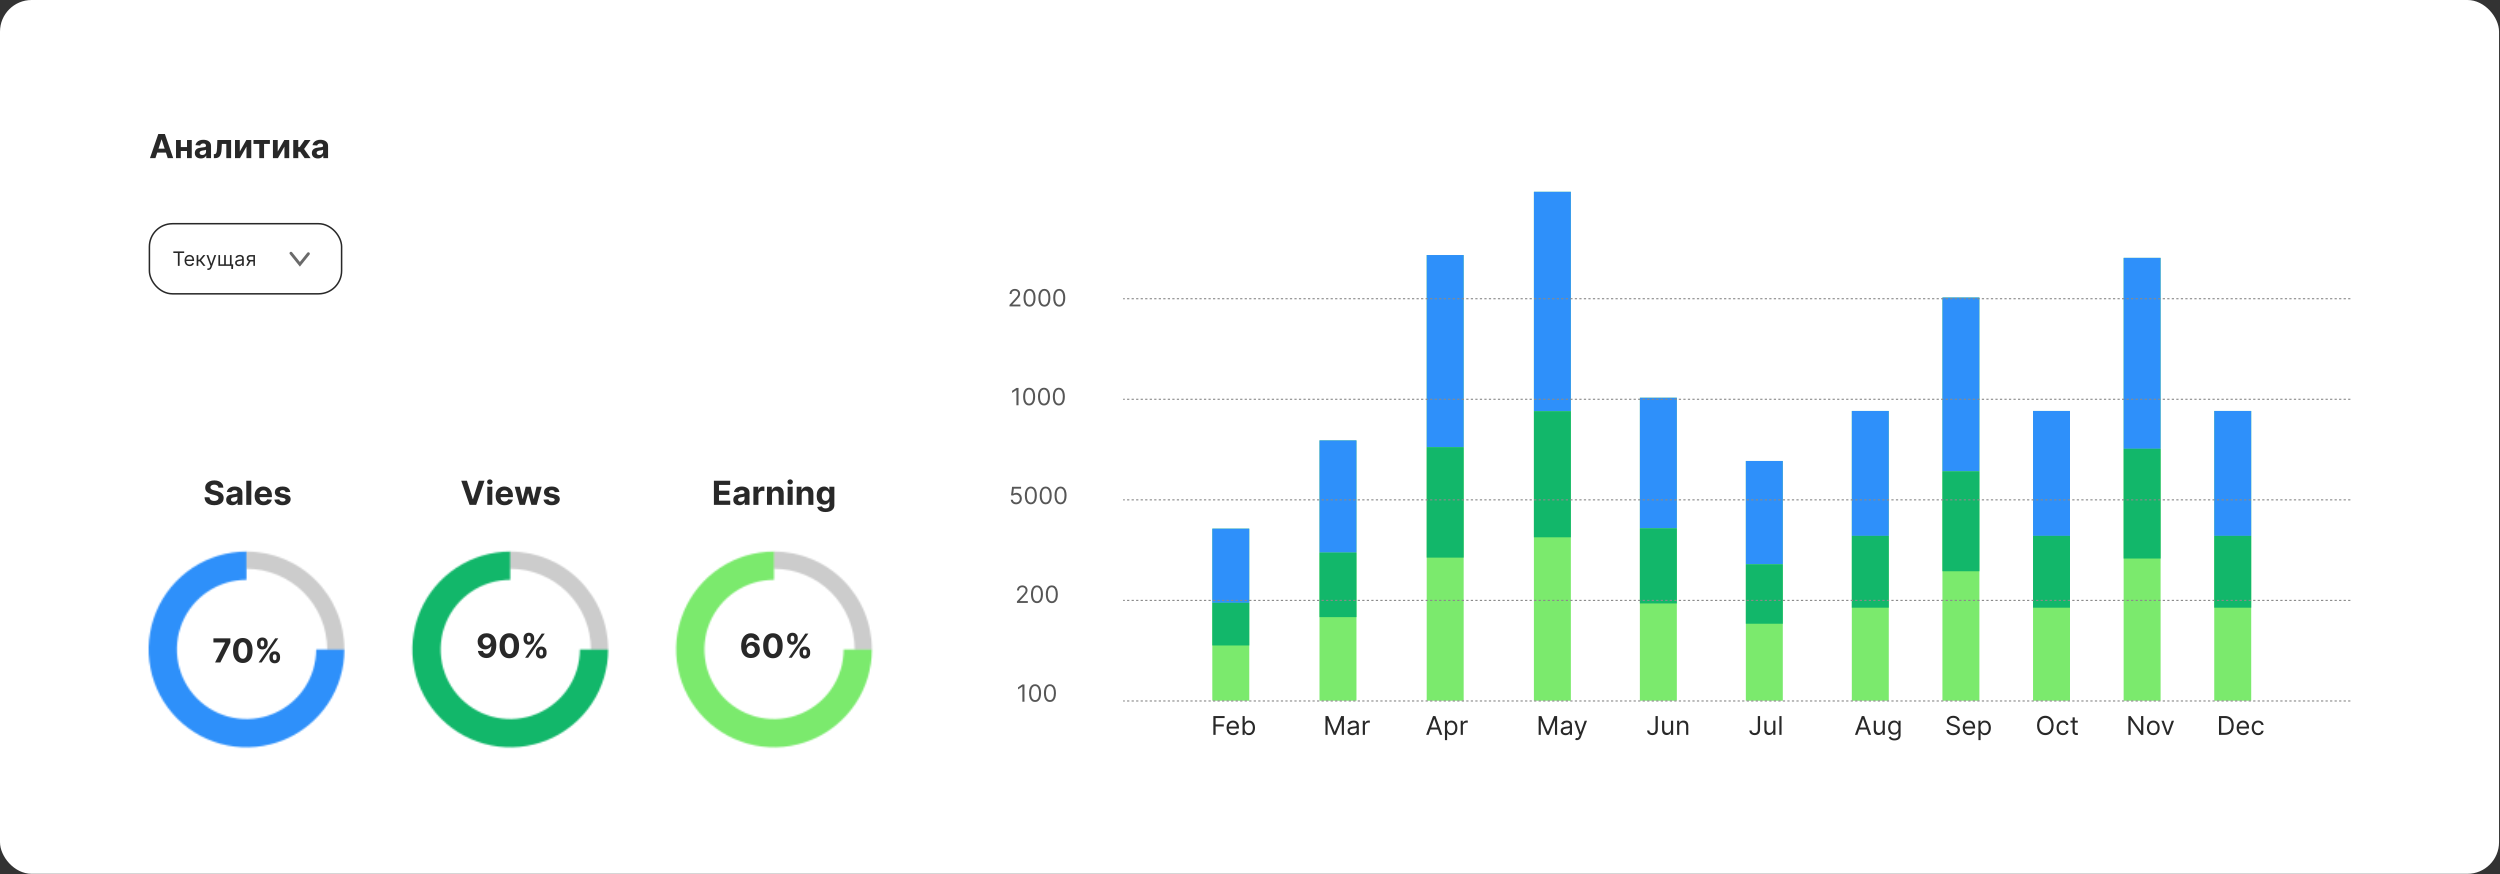 <svg width="1581" height="553" viewBox="0 0 1581 553" fill="none" xmlns="http://www.w3.org/2000/svg">
<rect x="0" y="0" width="1581" height="553" fill="#333333" stroke="none"/>
<rect width="1580.39" height="552.601" rx="20" fill="white"/>
<path d="M98.294 100H94.834L100.106 84.727H104.268L109.533 100H106.072L102.247 88.217H102.127L98.294 100ZM98.078 93.997H106.251V96.517H98.078V93.997ZM119.283 93.005V95.503H113.302V93.005H119.283ZM114.346 88.546V100H111.311V88.546H114.346ZM121.274 88.546V100H118.261V88.546H121.274ZM127.005 100.216C126.274 100.216 125.623 100.089 125.051 99.836C124.48 99.577 124.027 99.197 123.694 98.695C123.366 98.188 123.202 97.556 123.202 96.801C123.202 96.164 123.319 95.63 123.553 95.197C123.786 94.765 124.104 94.417 124.507 94.153C124.91 93.89 125.367 93.691 125.879 93.557C126.396 93.423 126.938 93.328 127.505 93.273C128.171 93.204 128.708 93.139 129.116 93.079C129.523 93.015 129.819 92.921 130.003 92.796C130.187 92.672 130.279 92.488 130.279 92.244V92.2C130.279 91.727 130.13 91.362 129.832 91.103C129.538 90.845 129.121 90.716 128.579 90.716C128.007 90.716 127.552 90.842 127.214 91.096C126.876 91.344 126.652 91.658 126.543 92.035L123.605 91.797C123.754 91.101 124.047 90.499 124.485 89.992C124.922 89.48 125.486 89.087 126.178 88.814C126.874 88.535 127.679 88.396 128.594 88.396C129.23 88.396 129.839 88.471 130.421 88.62C131.007 88.769 131.527 89 131.979 89.314C132.437 89.627 132.797 90.029 133.061 90.522C133.324 91.009 133.456 91.593 133.456 92.274V100H130.443V98.412H130.354C130.17 98.769 129.924 99.085 129.615 99.359C129.307 99.627 128.937 99.838 128.504 99.993C128.072 100.142 127.572 100.216 127.005 100.216ZM127.915 98.024C128.382 98.024 128.795 97.932 129.153 97.748C129.511 97.559 129.792 97.305 129.996 96.987C130.2 96.669 130.301 96.309 130.301 95.906V94.69C130.202 94.755 130.065 94.815 129.891 94.869C129.722 94.919 129.531 94.966 129.317 95.011C129.103 95.051 128.89 95.088 128.676 95.123C128.462 95.153 128.268 95.18 128.094 95.205C127.721 95.26 127.396 95.347 127.117 95.466C126.839 95.585 126.622 95.747 126.468 95.951C126.314 96.15 126.237 96.398 126.237 96.696C126.237 97.129 126.394 97.46 126.707 97.688C127.025 97.912 127.428 98.024 127.915 98.024ZM135.249 100L135.235 97.479H135.615C135.883 97.479 136.114 97.415 136.308 97.285C136.507 97.151 136.671 96.935 136.801 96.637C136.93 96.338 137.032 95.943 137.106 95.451C137.181 94.954 137.231 94.342 137.255 93.617L137.442 88.546H146.152V100H143.124V91.044H140.298L140.119 94.541C140.074 95.501 139.958 96.326 139.769 97.017C139.585 97.708 139.329 98.275 139 98.717C138.672 99.155 138.277 99.478 137.815 99.687C137.352 99.896 136.815 100 136.204 100H135.249ZM151.65 95.809L155.774 88.546H158.906V100H155.878V92.714L151.769 100H148.615V88.546H151.65V95.809ZM160.303 91.044V88.546H170.683V91.044H166.992V100H163.964V91.044H160.303ZM175.644 95.809L179.768 88.546H182.9V100H179.873V92.714L175.764 100H172.609V88.546H175.644V95.809ZM185.447 100V88.546H188.624V92.99H189.519L192.636 88.546H196.365L192.315 94.228L196.409 100H192.636L189.81 95.936H188.624V100H185.447ZM201.018 100.216C200.287 100.216 199.636 100.089 199.064 99.836C198.492 99.577 198.04 99.197 197.707 98.695C197.379 98.188 197.215 97.556 197.215 96.801C197.215 96.164 197.332 95.63 197.565 95.197C197.799 94.765 198.117 94.417 198.52 94.153C198.922 93.89 199.38 93.691 199.892 93.557C200.409 93.423 200.951 93.328 201.518 93.273C202.184 93.204 202.721 93.139 203.128 93.079C203.536 93.015 203.832 92.921 204.016 92.796C204.2 92.672 204.292 92.488 204.292 92.244V92.2C204.292 91.727 204.143 91.362 203.844 91.103C203.551 90.845 203.133 90.716 202.591 90.716C202.02 90.716 201.565 90.842 201.227 91.096C200.889 91.344 200.665 91.658 200.556 92.035L197.617 91.797C197.767 91.101 198.06 90.499 198.497 89.992C198.935 89.48 199.499 89.087 200.19 88.814C200.886 88.535 201.692 88.396 202.606 88.396C203.243 88.396 203.852 88.471 204.433 88.62C205.02 88.769 205.54 89 205.992 89.314C206.449 89.627 206.81 90.029 207.073 90.522C207.337 91.009 207.469 91.593 207.469 92.274V100H204.456V98.412H204.366C204.182 98.769 203.936 99.085 203.628 99.359C203.32 99.627 202.949 99.838 202.517 99.993C202.084 100.142 201.585 100.216 201.018 100.216ZM201.928 98.024C202.395 98.024 202.808 97.932 203.166 97.748C203.524 97.559 203.805 97.305 204.008 96.987C204.212 96.669 204.314 96.309 204.314 95.906V94.69C204.215 94.755 204.078 94.815 203.904 94.869C203.735 94.919 203.544 94.966 203.33 95.011C203.116 95.051 202.902 95.088 202.688 95.123C202.475 95.153 202.281 95.18 202.107 95.205C201.734 95.26 201.408 95.347 201.13 95.466C200.851 95.585 200.635 95.747 200.481 95.951C200.327 96.15 200.25 96.398 200.25 96.696C200.25 97.129 200.406 97.46 200.72 97.688C201.038 97.912 201.441 98.024 201.928 98.024Z" fill="#282828"/>
<rect x="94.484" y="141.484" width="121.542" height="44.319" rx="14.516" stroke="#282828" stroke-width="0.968"/>
<path d="M109.606 159.979V158.996H116.467V159.979H113.59V168.145H112.482V159.979H109.606ZM119.915 168.287C119.254 168.287 118.684 168.142 118.204 167.85C117.728 167.555 117.36 167.144 117.101 166.617C116.845 166.087 116.717 165.47 116.717 164.768C116.717 164.065 116.845 163.445 117.101 162.909C117.36 162.37 117.72 161.95 118.182 161.65C118.647 161.346 119.188 161.194 119.808 161.194C120.165 161.194 120.518 161.254 120.867 161.373C121.215 161.492 121.532 161.685 121.818 161.953C122.104 162.218 122.332 162.57 122.501 163.008C122.671 163.445 122.756 163.984 122.756 164.625V165.071H117.467V164.16H121.684C121.684 163.773 121.607 163.428 121.452 163.124C121.3 162.82 121.082 162.58 120.8 162.405C120.52 162.229 120.189 162.141 119.808 162.141C119.388 162.141 119.025 162.245 118.718 162.454C118.414 162.659 118.18 162.927 118.017 163.258C117.853 163.588 117.771 163.943 117.771 164.321V164.928C117.771 165.447 117.86 165.886 118.039 166.246C118.221 166.603 118.472 166.876 118.794 167.064C119.116 167.248 119.489 167.34 119.915 167.34C120.192 167.34 120.442 167.302 120.666 167.224C120.892 167.144 121.087 167.025 121.251 166.867C121.414 166.706 121.541 166.507 121.63 166.268L122.649 166.554C122.542 166.9 122.361 167.204 122.108 167.466C121.855 167.725 121.543 167.927 121.17 168.073C120.798 168.216 120.38 168.287 119.915 168.287ZM124.36 168.145V161.283H125.414V164.267H126.111L128.576 161.283H129.934L127.165 164.589L129.97 168.145H128.612L126.361 165.25H125.414V168.145H124.36ZM131.795 170.717C131.616 170.717 131.457 170.703 131.317 170.673C131.177 170.646 131.08 170.619 131.026 170.592L131.294 169.663C131.551 169.729 131.777 169.753 131.973 169.735C132.17 169.717 132.344 169.629 132.496 169.471C132.651 169.316 132.792 169.065 132.92 168.716L133.117 168.18L130.58 161.283H131.723L133.617 166.751H133.689L135.583 161.283H136.726L133.814 169.145C133.683 169.499 133.52 169.793 133.327 170.025C133.133 170.26 132.909 170.435 132.652 170.548C132.399 170.661 132.113 170.717 131.795 170.717ZM147.48 167.162L147.355 170.11H146.265V168.145H145.372V167.162H147.48ZM138.118 161.283H139.172V167.162H141.763V161.283H142.817V167.162H145.408V161.283H146.462V168.145H138.118V161.283ZM151.033 168.305C150.598 168.305 150.203 168.223 149.849 168.06C149.494 167.893 149.213 167.653 149.005 167.34C148.796 167.025 148.692 166.644 148.692 166.197C148.692 165.804 148.769 165.485 148.924 165.241C149.079 164.994 149.286 164.8 149.545 164.66C149.804 164.52 150.09 164.416 150.403 164.348C150.718 164.276 151.035 164.22 151.354 164.178C151.771 164.124 152.109 164.084 152.368 164.057C152.63 164.028 152.821 163.978 152.94 163.91C153.062 163.841 153.123 163.722 153.123 163.553V163.517C153.123 163.076 153.002 162.734 152.761 162.489C152.523 162.245 152.161 162.123 151.676 162.123C151.172 162.123 150.778 162.233 150.492 162.454C150.206 162.674 150.005 162.909 149.889 163.159L148.888 162.802C149.067 162.385 149.305 162.061 149.603 161.828C149.904 161.593 150.231 161.429 150.586 161.337C150.943 161.242 151.295 161.194 151.64 161.194C151.86 161.194 152.114 161.221 152.399 161.274C152.688 161.325 152.967 161.431 153.235 161.592C153.506 161.752 153.731 161.995 153.909 162.32C154.088 162.644 154.177 163.079 154.177 163.624V168.145H153.123V167.215H153.069C152.998 167.364 152.879 167.524 152.712 167.693C152.545 167.863 152.323 168.008 152.047 168.127C151.77 168.246 151.432 168.305 151.033 168.305ZM151.193 167.358C151.61 167.358 151.962 167.276 152.248 167.113C152.536 166.949 152.754 166.737 152.9 166.478C153.049 166.219 153.123 165.947 153.123 165.661V164.696C153.078 164.75 152.98 164.799 152.828 164.844C152.679 164.885 152.507 164.922 152.31 164.955C152.116 164.985 151.927 165.012 151.743 165.036C151.561 165.056 151.414 165.074 151.301 165.089C151.027 165.125 150.77 165.183 150.532 165.263C150.297 165.341 150.106 165.458 149.96 165.616C149.818 165.771 149.746 165.983 149.746 166.251C149.746 166.617 149.882 166.894 150.153 167.081C150.427 167.266 150.773 167.358 151.193 167.358ZM160.229 168.145V162.248H158.406C157.995 162.248 157.672 162.344 157.437 162.534C157.202 162.725 157.084 162.987 157.084 163.32C157.084 163.648 157.19 163.905 157.401 164.093C157.616 164.281 157.909 164.374 158.281 164.374H160.497V165.357H158.281C157.817 165.357 157.416 165.275 157.08 165.112C156.743 164.948 156.484 164.714 156.302 164.41C156.121 164.103 156.03 163.74 156.03 163.32C156.03 162.897 156.125 162.534 156.316 162.23C156.506 161.927 156.779 161.693 157.133 161.529C157.491 161.365 157.915 161.283 158.406 161.283H161.229V168.145H160.229ZM155.655 168.145L157.602 164.732H158.746L156.798 168.145H155.655Z" fill="#282828"/>
<path d="M195.012 160.463L189.64 167.145L184.012 160.145" stroke="#6A6A6A" stroke-width="1.85" stroke-linecap="round"/>
<path d="M138.152 308.405C138.092 307.803 137.836 307.336 137.384 307.003C136.932 306.67 136.318 306.503 135.542 306.503C135.015 306.503 134.57 306.578 134.207 306.727C133.844 306.871 133.566 307.072 133.372 307.331C133.183 307.589 133.089 307.883 133.089 308.211C133.079 308.484 133.136 308.723 133.26 308.927C133.389 309.131 133.566 309.307 133.79 309.456C134.013 309.6 134.272 309.727 134.565 309.837C134.858 309.941 135.172 310.031 135.505 310.105L136.877 310.433C137.543 310.582 138.155 310.781 138.711 311.03C139.268 311.278 139.75 311.584 140.158 311.947C140.566 312.31 140.882 312.738 141.105 313.23C141.334 313.722 141.451 314.286 141.456 314.923C141.451 315.857 141.212 316.668 140.74 317.354C140.273 318.035 139.596 318.564 138.711 318.942C137.831 319.315 136.77 319.501 135.527 319.501C134.294 319.501 133.22 319.312 132.306 318.935C131.396 318.557 130.685 317.998 130.173 317.257C129.666 316.511 129.4 315.589 129.375 314.49H132.499C132.534 315.002 132.681 315.43 132.939 315.773C133.203 316.111 133.553 316.367 133.991 316.541C134.433 316.71 134.933 316.794 135.49 316.794C136.037 316.794 136.511 316.715 136.914 316.556C137.322 316.397 137.638 316.175 137.861 315.892C138.085 315.609 138.197 315.283 138.197 314.915C138.197 314.572 138.095 314.284 137.891 314.05C137.692 313.816 137.399 313.618 137.011 313.453C136.628 313.289 136.159 313.14 135.602 313.006L133.939 312.588C132.651 312.275 131.634 311.786 130.889 311.119C130.143 310.453 129.773 309.556 129.777 308.427C129.773 307.502 130.019 306.695 130.516 306.004C131.018 305.312 131.706 304.773 132.581 304.385C133.456 303.998 134.451 303.804 135.564 303.804C136.698 303.804 137.687 303.998 138.532 304.385C139.383 304.773 140.044 305.312 140.516 306.004C140.988 306.695 141.232 307.495 141.247 308.405H138.152ZM146.834 319.501C146.104 319.501 145.452 319.375 144.881 319.121C144.309 318.863 143.856 318.482 143.523 317.98C143.195 317.473 143.031 316.842 143.031 316.086C143.031 315.45 143.148 314.915 143.382 314.483C143.615 314.05 143.933 313.702 144.336 313.439C144.739 313.175 145.196 312.976 145.708 312.842C146.225 312.708 146.767 312.613 147.334 312.559C148 312.489 148.537 312.424 148.945 312.365C149.352 312.3 149.648 312.206 149.832 312.081C150.016 311.957 150.108 311.773 150.108 311.529V311.485C150.108 311.012 149.959 310.647 149.661 310.388C149.367 310.13 148.95 310.001 148.408 310.001C147.836 310.001 147.381 310.127 147.043 310.381C146.705 310.63 146.481 310.943 146.372 311.321L143.434 311.082C143.583 310.386 143.876 309.784 144.314 309.277C144.751 308.765 145.316 308.373 146.007 308.099C146.703 307.821 147.508 307.681 148.423 307.681C149.059 307.681 149.668 307.756 150.25 307.905C150.837 308.054 151.356 308.286 151.808 308.599C152.266 308.912 152.626 309.315 152.89 309.807C153.153 310.294 153.285 310.878 153.285 311.559V319.285H150.272V317.697H150.183C149.999 318.055 149.753 318.37 149.444 318.644C149.136 318.912 148.766 319.124 148.333 319.278C147.901 319.427 147.401 319.501 146.834 319.501ZM147.744 317.309C148.212 317.309 148.624 317.217 148.982 317.033C149.34 316.844 149.621 316.591 149.825 316.272C150.029 315.954 150.131 315.594 150.131 315.191V313.975C150.031 314.04 149.894 314.1 149.72 314.154C149.551 314.204 149.36 314.251 149.146 314.296C148.932 314.336 148.719 314.373 148.505 314.408C148.291 314.438 148.097 314.465 147.923 314.49C147.55 314.545 147.225 314.632 146.946 314.751C146.668 314.87 146.452 315.032 146.297 315.236C146.143 315.435 146.066 315.683 146.066 315.982C146.066 316.414 146.223 316.745 146.536 316.973C146.854 317.197 147.257 317.309 147.744 317.309ZM158.927 304.012V319.285H155.75V304.012H158.927ZM166.692 319.509C165.513 319.509 164.499 319.27 163.649 318.793C162.804 318.311 162.152 317.63 161.695 316.75C161.238 315.865 161.009 314.818 161.009 313.61C161.009 312.432 161.238 311.398 161.695 310.508C162.152 309.618 162.796 308.924 163.627 308.427C164.462 307.93 165.441 307.681 166.565 307.681C167.32 307.681 168.024 307.803 168.675 308.047C169.331 308.286 169.903 308.646 170.39 309.128C170.883 309.61 171.265 310.217 171.539 310.948C171.812 311.674 171.949 312.524 171.949 313.498V314.371H162.277V312.402H168.959C168.959 311.945 168.859 311.539 168.66 311.186C168.461 310.833 168.186 310.558 167.833 310.359C167.485 310.155 167.079 310.053 166.617 310.053C166.135 310.053 165.707 310.165 165.334 310.388C164.966 310.607 164.678 310.903 164.469 311.276C164.26 311.644 164.154 312.054 164.149 312.506V314.378C164.149 314.945 164.253 315.435 164.462 315.847C164.676 316.26 164.976 316.578 165.364 316.802C165.752 317.026 166.212 317.137 166.744 317.137C167.097 317.137 167.42 317.088 167.713 316.988C168.007 316.889 168.258 316.74 168.466 316.541C168.675 316.342 168.834 316.098 168.944 315.81L171.882 316.004C171.733 316.71 171.427 317.326 170.965 317.853C170.507 318.375 169.916 318.783 169.19 319.076C168.469 319.365 167.636 319.509 166.692 319.509ZM183.553 311.097L180.644 311.276C180.595 311.027 180.488 310.804 180.324 310.605C180.16 310.401 179.943 310.239 179.675 310.12C179.411 309.996 179.096 309.934 178.728 309.934C178.236 309.934 177.82 310.038 177.482 310.247C177.144 310.451 176.975 310.724 176.975 311.067C176.975 311.341 177.085 311.572 177.303 311.761C177.522 311.95 177.898 312.101 178.429 312.216L180.503 312.633C181.616 312.862 182.447 313.23 182.993 313.737C183.54 314.244 183.814 314.91 183.814 315.735C183.814 316.486 183.592 317.145 183.15 317.712C182.712 318.278 182.111 318.721 181.345 319.039C180.585 319.352 179.707 319.509 178.713 319.509C177.197 319.509 175.988 319.193 175.089 318.562C174.194 317.925 173.669 317.06 173.515 315.967L176.64 315.803C176.734 316.265 176.963 316.618 177.326 316.862C177.689 317.1 178.154 317.219 178.72 317.219C179.277 317.219 179.725 317.113 180.063 316.899C180.406 316.68 180.58 316.399 180.585 316.056C180.58 315.768 180.458 315.532 180.219 315.348C179.981 315.159 179.613 315.015 179.116 314.915L177.132 314.52C176.013 314.296 175.181 313.908 174.634 313.357C174.092 312.805 173.821 312.101 173.821 311.246C173.821 310.51 174.02 309.876 174.417 309.344C174.82 308.812 175.384 308.402 176.11 308.114C176.841 307.826 177.696 307.681 178.676 307.681C180.122 307.681 181.261 307.987 182.091 308.599C182.926 309.21 183.413 310.043 183.553 311.097Z" fill="#282828"/>
<mask id="path-7-inside-1_323_898" fill="white">
<path d="M217.796 410.702C217.796 422.945 214.165 434.912 207.364 445.091C200.563 455.27 190.895 463.204 179.585 467.889C168.275 472.574 155.829 473.799 143.822 471.411C131.815 469.023 120.786 463.127 112.129 454.471C103.473 445.814 97.578 434.785 95.189 422.778C92.801 410.771 94.027 398.326 98.712 387.015C103.397 375.705 111.33 366.038 121.509 359.236C131.688 352.435 143.656 348.805 155.898 348.805V366.669C147.189 366.669 138.675 369.251 131.434 374.09C124.193 378.928 118.549 385.805 115.216 393.852C111.883 401.898 111.011 410.751 112.71 419.293C114.409 427.835 118.603 435.681 124.761 441.839C130.92 447.997 138.766 452.191 147.307 453.89C155.849 455.589 164.703 454.717 172.749 451.384C180.795 448.052 187.672 442.408 192.51 435.166C197.349 427.925 199.931 419.412 199.931 410.702H217.796Z"/>
</mask>
<path d="M217.796 410.702C217.796 422.945 214.165 434.912 207.364 445.091C200.563 455.27 190.895 463.204 179.585 467.889C168.275 472.574 155.829 473.799 143.822 471.411C131.815 469.023 120.786 463.127 112.129 454.471C103.473 445.814 97.578 434.785 95.189 422.778C92.801 410.771 94.027 398.326 98.712 387.015C103.397 375.705 111.33 366.038 121.509 359.236C131.688 352.435 143.656 348.805 155.898 348.805V366.669C147.189 366.669 138.675 369.251 131.434 374.09C124.193 378.928 118.549 385.805 115.216 393.852C111.883 401.898 111.011 410.751 112.71 419.293C114.409 427.835 118.603 435.681 124.761 441.839C130.92 447.997 138.766 452.191 147.307 453.89C155.849 455.589 164.703 454.717 172.749 451.384C180.795 448.052 187.672 442.408 192.51 435.166C197.349 427.925 199.931 419.412 199.931 410.702H217.796Z" stroke="#2E90FA" stroke-width="37.842" mask="url(#path-7-inside-1_323_898)"/>
<mask id="path-8-inside-2_323_898" fill="white">
<path d="M217.796 410.702C217.796 402.574 216.195 394.525 213.084 387.015C209.973 379.505 205.414 372.682 199.666 366.934C193.918 361.186 187.095 356.627 179.585 353.516C172.075 350.406 164.026 348.805 155.898 348.805V359.682C162.598 359.682 169.232 361.002 175.422 363.566C181.612 366.13 187.237 369.888 191.974 374.626C196.712 379.364 200.47 384.988 203.034 391.178C205.598 397.368 206.918 404.002 206.918 410.702H217.796Z"/>
</mask>
<path d="M217.796 410.702C217.796 402.574 216.195 394.525 213.084 387.015C209.973 379.505 205.414 372.682 199.666 366.934C193.918 361.186 187.095 356.627 179.585 353.516C172.075 350.406 164.026 348.805 155.898 348.805V359.682C162.598 359.682 169.232 361.002 175.422 363.566C181.612 366.13 187.237 369.888 191.974 374.626C196.712 379.364 200.47 384.988 203.034 391.178C205.598 397.368 206.918 404.002 206.918 410.702H217.796Z" stroke="black" stroke-opacity="0.2" stroke-width="37.842" mask="url(#path-8-inside-2_323_898)"/>
<path d="M136.009 418.945L142.34 406.417V406.312H134.965V403.673H145.681V406.35L139.342 418.945H136.009ZM153.554 419.281C152.272 419.276 151.168 418.96 150.243 418.334C149.324 417.707 148.615 416.8 148.118 415.612C147.626 414.424 147.382 412.994 147.387 411.324C147.387 409.658 147.633 408.239 148.125 407.066C148.623 405.892 149.331 405 150.251 404.388C151.175 403.772 152.277 403.464 153.554 403.464C154.832 403.464 155.931 403.772 156.85 404.388C157.775 405.005 158.486 405.9 158.983 407.073C159.48 408.241 159.727 409.658 159.722 411.324C159.722 412.999 159.473 414.431 158.976 415.619C158.484 416.808 157.778 417.715 156.858 418.341C155.938 418.968 154.837 419.281 153.554 419.281ZM153.554 416.604C154.429 416.604 155.128 416.164 155.65 415.284C156.172 414.404 156.43 413.084 156.425 411.324C156.425 410.165 156.306 409.201 156.067 408.43C155.834 407.66 155.501 407.081 155.068 406.693C154.641 406.305 154.136 406.111 153.554 406.111C152.684 406.111 151.988 406.546 151.466 407.416C150.944 408.286 150.681 409.589 150.676 411.324C150.676 412.497 150.793 413.477 151.026 414.262C151.265 415.043 151.6 415.629 152.033 416.022C152.466 416.41 152.973 416.604 153.554 416.604ZM170.384 416.082V415.276C170.384 414.665 170.513 414.103 170.772 413.591C171.035 413.074 171.415 412.661 171.913 412.353C172.415 412.04 173.026 411.883 173.747 411.883C174.478 411.883 175.092 412.037 175.589 412.346C176.091 412.654 176.469 413.066 176.723 413.583C176.981 414.096 177.11 414.66 177.11 415.276V416.082C177.11 416.693 176.981 417.257 176.723 417.775C176.464 418.287 176.084 418.697 175.582 419.005C175.079 419.318 174.468 419.475 173.747 419.475C173.016 419.475 172.402 419.318 171.905 419.005C171.408 418.697 171.03 418.287 170.772 417.775C170.513 417.257 170.384 416.693 170.384 416.082ZM172.554 415.276V416.082C172.554 416.435 172.638 416.768 172.807 417.081C172.981 417.394 173.295 417.551 173.747 417.551C174.199 417.551 174.508 417.397 174.672 417.088C174.841 416.78 174.925 416.445 174.925 416.082V415.276C174.925 414.913 174.846 414.575 174.687 414.262C174.528 413.949 174.214 413.792 173.747 413.792C173.3 413.792 172.989 413.949 172.815 414.262C172.641 414.575 172.554 414.913 172.554 415.276ZM162.546 407.342V406.536C162.546 405.92 162.678 405.355 162.941 404.843C163.205 404.326 163.585 403.914 164.082 403.605C164.584 403.297 165.191 403.143 165.902 403.143C166.638 403.143 167.254 403.297 167.751 403.605C168.248 403.914 168.626 404.326 168.885 404.843C169.143 405.355 169.273 405.92 169.273 406.536V407.342C169.273 407.958 169.141 408.522 168.877 409.034C168.619 409.547 168.239 409.957 167.736 410.265C167.239 410.568 166.628 410.72 165.902 410.72C165.176 410.72 164.562 410.566 164.06 410.257C163.563 409.944 163.185 409.534 162.926 409.027C162.673 408.515 162.546 407.953 162.546 407.342ZM164.731 406.536V407.342C164.731 407.705 164.816 408.04 164.985 408.348C165.159 408.657 165.464 408.811 165.902 408.811C166.359 408.811 166.67 408.657 166.834 408.348C167.003 408.04 167.088 407.705 167.088 407.342V406.536C167.088 406.173 167.008 405.835 166.849 405.522C166.69 405.209 166.374 405.052 165.902 405.052C165.459 405.052 165.154 405.211 164.985 405.529C164.816 405.848 164.731 406.183 164.731 406.536ZM163.53 418.945L174.03 403.673H175.984L165.484 418.945H163.53Z" fill="#282828"/>
<path d="M295.28 304.012L298.972 315.616H299.114L302.812 304.012H306.392L301.127 319.285H296.966L291.693 304.012H295.28ZM308.171 319.285V307.831H311.347V319.285H308.171ZM309.766 306.354C309.294 306.354 308.889 306.197 308.551 305.884C308.218 305.566 308.051 305.186 308.051 304.743C308.051 304.306 308.218 303.93 308.551 303.617C308.889 303.299 309.294 303.14 309.766 303.14C310.239 303.14 310.641 303.299 310.975 303.617C311.313 303.93 311.482 304.306 311.482 304.743C311.482 305.186 311.313 305.566 310.975 305.884C310.641 306.197 310.239 306.354 309.766 306.354ZM319.112 319.509C317.934 319.509 316.92 319.27 316.07 318.793C315.225 318.311 314.573 317.63 314.116 316.75C313.659 315.865 313.43 314.818 313.43 313.61C313.43 312.432 313.659 311.398 314.116 310.508C314.573 309.618 315.217 308.924 316.047 308.427C316.883 307.93 317.862 307.681 318.986 307.681C319.741 307.681 320.445 307.803 321.096 308.047C321.752 308.286 322.324 308.646 322.811 309.128C323.303 309.61 323.686 310.217 323.96 310.948C324.233 311.674 324.37 312.524 324.37 313.498V314.371H314.698V312.402H321.379C321.379 311.945 321.28 311.539 321.081 311.186C320.882 310.833 320.606 310.558 320.253 310.359C319.905 310.155 319.5 310.053 319.038 310.053C318.556 310.053 318.128 310.165 317.755 310.388C317.387 310.607 317.099 310.903 316.89 311.276C316.681 311.644 316.574 312.054 316.569 312.506V314.378C316.569 314.945 316.674 315.435 316.883 315.847C317.096 316.26 317.397 316.578 317.785 316.802C318.173 317.026 318.633 317.137 319.165 317.137C319.518 317.137 319.841 317.088 320.134 316.988C320.427 316.889 320.678 316.74 320.887 316.541C321.096 316.342 321.255 316.098 321.365 315.81L324.303 316.004C324.154 316.71 323.848 317.326 323.386 317.853C322.928 318.375 322.337 318.783 321.611 319.076C320.89 319.365 320.057 319.509 319.112 319.509ZM328.621 319.285L325.503 307.831H328.718L330.492 315.527H330.597L332.446 307.831H335.601L337.48 315.482H337.577L339.322 307.831H342.529L339.419 319.285H336.056L334.087 312.081H333.945L331.976 319.285H328.621ZM353.754 311.097L350.845 311.276C350.796 311.027 350.689 310.804 350.525 310.605C350.361 310.401 350.144 310.239 349.876 310.12C349.613 309.996 349.297 309.934 348.929 309.934C348.437 309.934 348.022 310.038 347.684 310.247C347.345 310.451 347.176 310.724 347.176 311.067C347.176 311.341 347.286 311.572 347.505 311.761C347.723 311.95 348.099 312.101 348.631 312.216L350.704 312.633C351.817 312.862 352.648 313.23 353.195 313.737C353.741 314.244 354.015 314.91 354.015 315.735C354.015 316.486 353.794 317.145 353.351 317.712C352.914 318.278 352.312 318.721 351.546 319.039C350.786 319.352 349.908 319.509 348.914 319.509C347.398 319.509 346.19 319.193 345.29 318.562C344.395 317.925 343.87 317.06 343.716 315.967L346.841 315.803C346.935 316.265 347.164 316.618 347.527 316.862C347.89 317.1 348.355 317.219 348.921 317.219C349.478 317.219 349.926 317.113 350.264 316.899C350.607 316.68 350.781 316.399 350.786 316.056C350.781 315.768 350.659 315.532 350.42 315.348C350.182 315.159 349.814 315.015 349.317 314.915L347.333 314.52C346.214 314.296 345.382 313.908 344.835 313.357C344.293 312.805 344.022 312.101 344.022 311.246C344.022 310.51 344.221 309.876 344.619 309.344C345.021 308.812 345.586 308.402 346.311 308.114C347.042 307.826 347.897 307.681 348.877 307.681C350.323 307.681 351.462 307.987 352.292 308.599C353.127 309.21 353.615 310.043 353.754 311.097Z" fill="#282828"/>
<mask id="path-11-inside-3_323_898" fill="white">
<path d="M384.591 410.702C384.591 422.945 380.96 434.912 374.159 445.091C367.357 455.27 357.69 463.204 346.38 467.889C335.07 472.574 322.624 473.799 310.617 471.411C298.61 469.023 287.581 463.127 278.924 454.471C270.268 445.814 264.373 434.785 261.984 422.778C259.596 410.771 260.822 398.326 265.507 387.015C270.192 375.705 278.125 366.038 288.304 359.236C298.483 352.435 310.451 348.805 322.693 348.805V366.669C313.984 366.669 305.47 369.251 298.229 374.09C290.988 378.928 285.344 385.805 282.011 393.852C278.678 401.898 277.806 410.751 279.505 419.293C281.204 427.835 285.398 435.681 291.556 441.839C297.714 447.997 305.56 452.191 314.102 453.89C322.644 455.589 331.498 454.717 339.544 451.384C347.59 448.052 354.467 442.408 359.305 435.166C364.144 427.925 366.726 419.412 366.726 410.702H384.591Z"/>
</mask>
<path d="M384.591 410.702C384.591 422.945 380.96 434.912 374.159 445.091C367.357 455.27 357.69 463.204 346.38 467.889C335.07 472.574 322.624 473.799 310.617 471.411C298.61 469.023 287.581 463.127 278.924 454.471C270.268 445.814 264.373 434.785 261.984 422.778C259.596 410.771 260.822 398.326 265.507 387.015C270.192 375.705 278.125 366.038 288.304 359.236C298.483 352.435 310.451 348.805 322.693 348.805V366.669C313.984 366.669 305.47 369.251 298.229 374.09C290.988 378.928 285.344 385.805 282.011 393.852C278.678 401.898 277.806 410.751 279.505 419.293C281.204 427.835 285.398 435.681 291.556 441.839C297.714 447.997 305.56 452.191 314.102 453.89C322.644 455.589 331.498 454.717 339.544 451.384C347.59 448.052 354.467 442.408 359.305 435.166C364.144 427.925 366.726 419.412 366.726 410.702H384.591Z" stroke="#12B76A" stroke-width="37.842" mask="url(#path-11-inside-3_323_898)"/>
<mask id="path-12-inside-4_323_898" fill="white">
<path d="M384.591 410.702C384.591 402.574 382.99 394.525 379.879 387.015C376.768 379.505 372.209 372.682 366.461 366.934C360.713 361.186 353.89 356.627 346.38 353.516C338.87 350.406 330.821 348.805 322.693 348.805V359.682C329.393 359.682 336.027 361.002 342.217 363.566C348.407 366.13 354.032 369.888 358.769 374.626C363.507 379.364 367.265 384.988 369.829 391.178C372.393 397.368 373.713 404.002 373.713 410.702H384.591Z"/>
</mask>
<path d="M384.591 410.702C384.591 402.574 382.99 394.525 379.879 387.015C376.768 379.505 372.209 372.682 366.461 366.934C360.713 361.186 353.89 356.627 346.38 353.516C338.87 350.406 330.821 348.805 322.693 348.805V359.682C329.393 359.682 336.027 361.002 342.217 363.566C348.407 366.13 354.032 369.888 358.769 374.626C363.507 379.364 367.265 384.988 369.829 391.178C372.393 397.368 373.713 404.002 373.713 410.702H384.591Z" stroke="black" stroke-opacity="0.2" stroke-width="37.842" mask="url(#path-12-inside-4_323_898)"/>
<path d="M307.773 400.464C308.559 400.464 309.314 400.596 310.04 400.859C310.771 401.123 311.422 401.543 311.994 402.119C312.571 402.696 313.026 403.462 313.359 404.416C313.697 405.366 313.868 406.532 313.873 407.914C313.873 409.211 313.727 410.37 313.433 411.389C313.145 412.403 312.73 413.266 312.188 413.977C311.646 414.688 310.992 415.229 310.227 415.602C309.461 415.97 308.606 416.154 307.661 416.154C306.642 416.154 305.742 415.958 304.962 415.565C304.181 415.167 303.552 414.628 303.075 413.947C302.603 413.261 302.317 412.49 302.217 411.635H305.402C305.526 412.192 305.787 412.624 306.185 412.933C306.582 413.236 307.075 413.387 307.661 413.387C308.656 413.387 309.411 412.955 309.928 412.09C310.445 411.22 310.706 410.029 310.711 408.518H310.607C310.378 408.965 310.07 409.35 309.682 409.674C309.294 409.992 308.849 410.238 308.347 410.412C307.85 410.586 307.321 410.673 306.759 410.673C305.859 410.673 305.056 410.462 304.35 410.039C303.644 409.616 303.087 409.035 302.68 408.294C302.272 407.553 302.068 406.708 302.068 405.759C302.063 404.734 302.299 403.822 302.777 403.022C303.254 402.221 303.92 401.595 304.775 401.142C305.635 400.685 306.635 400.459 307.773 400.464ZM307.795 402.999C307.293 402.999 306.846 403.119 306.453 403.357C306.065 403.596 305.757 403.917 305.528 404.319C305.305 404.722 305.195 405.172 305.2 405.669C305.2 406.171 305.31 406.624 305.528 407.026C305.752 407.424 306.055 407.742 306.438 407.981C306.826 408.214 307.269 408.331 307.766 408.331C308.139 408.331 308.484 408.262 308.802 408.123C309.12 407.983 309.396 407.792 309.63 407.548C309.869 407.3 310.055 407.014 310.189 406.691C310.324 406.368 310.391 406.025 310.391 405.662C310.386 405.179 310.271 404.737 310.048 404.334C309.824 403.931 309.516 403.608 309.123 403.365C308.73 403.121 308.288 402.999 307.795 402.999ZM322.099 416.281C320.816 416.276 319.712 415.96 318.788 415.334C317.868 414.707 317.159 413.8 316.662 412.612C316.17 411.424 315.927 409.994 315.932 408.324C315.932 406.658 316.178 405.239 316.67 404.066C317.167 402.892 317.875 402 318.795 401.388C319.72 400.772 320.821 400.464 322.099 400.464C323.376 400.464 324.475 400.772 325.395 401.388C326.32 402.005 327.031 402.9 327.528 404.073C328.025 405.241 328.271 406.658 328.266 408.324C328.266 409.999 328.017 411.431 327.52 412.619C327.028 413.808 326.322 414.715 325.402 415.341C324.483 415.968 323.381 416.281 322.099 416.281ZM322.099 413.604C322.974 413.604 323.672 413.164 324.194 412.284C324.716 411.404 324.975 410.084 324.97 408.324C324.97 407.165 324.851 406.201 324.612 405.43C324.378 404.66 324.045 404.081 323.613 403.693C323.185 403.305 322.68 403.111 322.099 403.111C321.229 403.111 320.533 403.546 320.011 404.416C319.489 405.286 319.225 406.589 319.22 408.324C319.22 409.497 319.337 410.477 319.571 411.262C319.809 412.043 320.145 412.629 320.577 413.022C321.01 413.41 321.517 413.604 322.099 413.604ZM338.928 413.082V412.276C338.928 411.665 339.057 411.103 339.316 410.591C339.58 410.074 339.96 409.661 340.457 409.353C340.959 409.04 341.571 408.883 342.292 408.883C343.022 408.883 343.636 409.037 344.133 409.346C344.636 409.654 345.013 410.066 345.267 410.583C345.526 411.096 345.655 411.66 345.655 412.276V413.082C345.655 413.693 345.526 414.257 345.267 414.775C345.008 415.287 344.628 415.697 344.126 416.005C343.624 416.318 343.012 416.475 342.292 416.475C341.561 416.475 340.947 416.318 340.45 416.005C339.952 415.697 339.575 415.287 339.316 414.775C339.057 414.257 338.928 413.693 338.928 413.082ZM341.098 412.276V413.082C341.098 413.435 341.183 413.768 341.352 414.081C341.526 414.394 341.839 414.551 342.292 414.551C342.744 414.551 343.052 414.397 343.216 414.088C343.385 413.78 343.47 413.445 343.47 413.082V412.276C343.47 411.913 343.39 411.575 343.231 411.262C343.072 410.949 342.759 410.792 342.292 410.792C341.844 410.792 341.533 410.949 341.359 411.262C341.185 411.575 341.098 411.913 341.098 412.276ZM331.091 404.342V403.536C331.091 402.92 331.222 402.355 331.486 401.843C331.749 401.326 332.13 400.914 332.627 400.605C333.129 400.297 333.735 400.143 334.446 400.143C335.182 400.143 335.799 400.297 336.296 400.605C336.793 400.914 337.171 401.326 337.429 401.843C337.688 402.355 337.817 402.92 337.817 403.536V404.342C337.817 404.958 337.685 405.522 337.422 406.034C337.163 406.547 336.783 406.957 336.281 407.265C335.784 407.568 335.172 407.72 334.446 407.72C333.72 407.72 333.106 407.566 332.604 407.257C332.107 406.944 331.729 406.534 331.471 406.027C331.217 405.515 331.091 404.953 331.091 404.342ZM333.276 403.536V404.342C333.276 404.705 333.36 405.04 333.529 405.348C333.703 405.657 334.009 405.811 334.446 405.811C334.904 405.811 335.214 405.657 335.379 405.348C335.548 405.04 335.632 404.705 335.632 404.342V403.536C335.632 403.173 335.553 402.835 335.393 402.522C335.234 402.209 334.919 402.052 334.446 402.052C334.004 402.052 333.698 402.211 333.529 402.529C333.36 402.848 333.276 403.183 333.276 403.536ZM332.075 415.945L342.575 400.673H344.529L334.029 415.945H332.075Z" fill="#282828"/>
<path d="M451.471 319.285V304.012H461.763V306.675H454.701V310.314H461.233V312.976H454.701V316.623H461.792V319.285H451.471ZM467.537 319.501C466.806 319.501 466.154 319.375 465.583 319.121C465.011 318.863 464.559 318.482 464.225 317.98C463.897 317.473 463.733 316.842 463.733 316.086C463.733 315.45 463.85 314.915 464.084 314.483C464.317 314.05 464.636 313.702 465.038 313.439C465.441 313.175 465.898 312.976 466.41 312.842C466.928 312.708 467.469 312.613 468.036 312.559C468.702 312.489 469.239 312.424 469.647 312.365C470.055 312.3 470.35 312.206 470.534 312.081C470.718 311.957 470.81 311.773 470.81 311.529V311.485C470.81 311.012 470.661 310.647 470.363 310.388C470.07 310.13 469.652 310.001 469.11 310.001C468.538 310.001 468.083 310.127 467.745 310.381C467.407 310.63 467.184 310.943 467.074 311.321L464.136 311.082C464.285 310.386 464.578 309.784 465.016 309.277C465.453 308.765 466.018 308.373 466.709 308.099C467.405 307.821 468.21 307.681 469.125 307.681C469.761 307.681 470.37 307.756 470.952 307.905C471.539 308.054 472.058 308.286 472.511 308.599C472.968 308.912 473.328 309.315 473.592 309.807C473.855 310.294 473.987 310.878 473.987 311.559V319.285H470.974V317.697H470.885C470.701 318.055 470.455 318.37 470.147 318.644C469.838 318.912 469.468 319.124 469.035 319.278C468.603 319.427 468.103 319.501 467.537 319.501ZM468.446 317.309C468.914 317.309 469.326 317.217 469.684 317.033C470.042 316.844 470.323 316.591 470.527 316.272C470.731 315.954 470.833 315.594 470.833 315.191V313.975C470.733 314.04 470.597 314.1 470.423 314.154C470.254 314.204 470.062 314.251 469.848 314.296C469.635 314.336 469.421 314.373 469.207 314.408C468.993 314.438 468.799 314.465 468.625 314.49C468.252 314.545 467.927 314.632 467.648 314.751C467.37 314.87 467.154 315.032 467 315.236C466.845 315.435 466.768 315.683 466.768 315.982C466.768 316.414 466.925 316.745 467.238 316.973C467.556 317.197 467.959 317.309 468.446 317.309ZM476.452 319.285V307.831H479.532V309.829H479.651C479.86 309.118 480.21 308.581 480.703 308.218C481.195 307.85 481.761 307.667 482.403 307.667C482.562 307.667 482.733 307.676 482.917 307.696C483.101 307.716 483.263 307.744 483.402 307.778V310.597C483.253 310.553 483.047 310.513 482.783 310.478C482.52 310.443 482.279 310.426 482.06 310.426C481.592 310.426 481.175 310.528 480.807 310.732C480.444 310.93 480.156 311.209 479.942 311.567C479.733 311.925 479.629 312.337 479.629 312.805V319.285H476.452ZM488.221 312.663V319.285H485.045V307.831H488.072V309.852H488.207C488.46 309.185 488.885 308.658 489.482 308.271C490.078 307.878 490.802 307.681 491.652 307.681C492.447 307.681 493.141 307.855 493.732 308.203C494.324 308.551 494.784 309.049 495.112 309.695C495.44 310.336 495.604 311.102 495.604 311.992V319.285H492.427V312.559C492.432 311.858 492.253 311.311 491.89 310.918C491.528 310.52 491.028 310.321 490.392 310.321C489.964 310.321 489.586 310.413 489.258 310.597C488.935 310.781 488.681 311.05 488.497 311.403C488.318 311.751 488.226 312.171 488.221 312.663ZM498.108 319.285V307.831H501.285V319.285H498.108ZM499.704 306.354C499.232 306.354 498.826 306.197 498.488 305.884C498.155 305.566 497.989 305.186 497.989 304.743C497.989 304.306 498.155 303.93 498.488 303.617C498.826 303.299 499.232 303.14 499.704 303.14C500.176 303.14 500.579 303.299 500.912 303.617C501.25 303.93 501.419 304.306 501.419 304.743C501.419 305.186 501.25 305.566 500.912 305.884C500.579 306.197 500.176 306.354 499.704 306.354ZM507.007 312.663V319.285H503.83V307.831H506.857V309.852H506.992C507.245 309.185 507.67 308.658 508.267 308.271C508.864 307.878 509.587 307.681 510.437 307.681C511.232 307.681 511.926 307.855 512.518 308.203C513.109 308.551 513.569 309.049 513.897 309.695C514.225 310.336 514.389 311.102 514.389 311.992V319.285H511.213V312.559C511.218 311.858 511.039 311.311 510.676 310.918C510.313 310.52 509.813 310.321 509.177 310.321C508.749 310.321 508.371 310.413 508.043 310.597C507.72 310.781 507.466 311.05 507.283 311.403C507.104 311.751 507.012 312.171 507.007 312.663ZM522.054 323.819C521.025 323.819 520.142 323.678 519.406 323.394C518.676 323.116 518.094 322.735 517.661 322.253C517.229 321.771 516.948 321.229 516.819 320.627L519.757 320.232C519.846 320.461 519.988 320.675 520.182 320.874C520.376 321.072 520.632 321.232 520.95 321.351C521.273 321.475 521.666 321.537 522.128 321.537C522.819 321.537 523.389 321.368 523.836 321.03C524.288 320.697 524.515 320.138 524.515 319.352V317.257H524.38C524.241 317.575 524.032 317.876 523.754 318.159C523.476 318.442 523.118 318.674 522.68 318.853C522.243 319.032 521.721 319.121 521.114 319.121C520.254 319.121 519.471 318.922 518.765 318.525C518.064 318.122 517.505 317.508 517.087 316.683C516.674 315.852 516.468 314.803 516.468 313.536C516.468 312.238 516.679 311.154 517.102 310.284C517.525 309.414 518.086 308.763 518.787 308.33C519.493 307.898 520.266 307.681 521.107 307.681C521.748 307.681 522.285 307.791 522.717 308.01C523.15 308.223 523.498 308.492 523.761 308.815C524.03 309.133 524.236 309.446 524.38 309.755H524.5V307.831H527.654V319.397C527.654 320.371 527.416 321.187 526.938 321.843C526.461 322.499 525.8 322.991 524.955 323.32C524.114 323.653 523.148 323.819 522.054 323.819ZM522.121 316.735C522.633 316.735 523.065 316.608 523.418 316.354C523.776 316.096 524.05 315.728 524.239 315.251C524.433 314.768 524.53 314.192 524.53 313.521C524.53 312.849 524.435 312.268 524.246 311.776C524.057 311.278 523.784 310.893 523.426 310.62C523.068 310.346 522.633 310.21 522.121 310.21C521.599 310.21 521.159 310.351 520.801 310.635C520.443 310.913 520.172 311.301 519.988 311.798C519.804 312.295 519.712 312.869 519.712 313.521C519.712 314.182 519.804 314.754 519.988 315.236C520.177 315.713 520.448 316.083 520.801 316.347C521.159 316.605 521.599 316.735 522.121 316.735Z" fill="#282828"/>
<mask id="path-15-inside-5_323_898" fill="white">
<path d="M551.387 410.702C551.387 422.945 547.757 434.912 540.956 445.091C534.154 455.27 524.487 463.204 513.177 467.889C501.867 472.574 489.421 473.799 477.414 471.411C465.407 469.023 454.378 463.127 445.721 454.471C437.065 445.814 431.169 434.785 428.781 422.778C426.393 410.771 427.619 398.326 432.303 387.015C436.988 375.705 444.922 366.038 455.101 359.236C465.28 352.435 477.247 348.805 489.49 348.805V366.669C480.781 366.669 472.267 369.251 465.026 374.09C457.785 378.928 452.141 385.805 448.808 393.852C445.475 401.898 444.603 410.751 446.302 419.293C448.001 427.835 452.195 435.681 458.353 441.839C464.511 447.997 472.357 452.191 480.899 453.89C489.441 455.589 498.294 454.717 506.341 451.384C514.387 448.052 521.264 442.408 526.102 435.166C530.941 427.925 533.523 419.412 533.523 410.702H551.387Z"/>
</mask>
<path d="M551.387 410.702C551.387 422.945 547.757 434.912 540.956 445.091C534.154 455.27 524.487 463.204 513.177 467.889C501.867 472.574 489.421 473.799 477.414 471.411C465.407 469.023 454.378 463.127 445.721 454.471C437.065 445.814 431.169 434.785 428.781 422.778C426.393 410.771 427.619 398.326 432.303 387.015C436.988 375.705 444.922 366.038 455.101 359.236C465.28 352.435 477.247 348.805 489.49 348.805V366.669C480.781 366.669 472.267 369.251 465.026 374.09C457.785 378.928 452.141 385.805 448.808 393.852C445.475 401.898 444.603 410.751 446.302 419.293C448.001 427.835 452.195 435.681 458.353 441.839C464.511 447.997 472.357 452.191 480.899 453.89C489.441 455.589 498.294 454.717 506.341 451.384C514.387 448.052 521.264 442.408 526.102 435.166C530.941 427.925 533.523 419.412 533.523 410.702H551.387Z" stroke="#7BEA6D" stroke-width="37.842" mask="url(#path-15-inside-5_323_898)"/>
<mask id="path-16-inside-6_323_898" fill="white">
<path d="M551.387 410.702C551.387 402.574 549.786 394.525 546.676 387.015C543.565 379.505 539.006 372.682 533.258 366.934C527.51 361.186 520.687 356.627 513.177 353.516C505.667 350.406 497.618 348.805 489.49 348.805V359.682C496.19 359.682 502.824 361.002 509.014 363.566C515.204 366.13 520.829 369.888 525.566 374.626C530.304 379.364 534.062 384.988 536.626 391.178C539.19 397.368 540.51 404.002 540.51 410.702H551.387Z"/>
</mask>
<path d="M551.387 410.702C551.387 402.574 549.786 394.525 546.676 387.015C543.565 379.505 539.006 372.682 533.258 366.934C527.51 361.186 520.687 356.627 513.177 353.516C505.667 350.406 497.618 348.805 489.49 348.805V359.682C496.19 359.682 502.824 361.002 509.014 363.566C515.204 366.13 520.829 369.888 525.566 374.626C530.304 379.364 534.062 384.988 536.626 391.178C539.19 397.368 540.51 404.002 540.51 410.702H551.387Z" stroke="black" stroke-opacity="0.2" stroke-width="37.842" mask="url(#path-16-inside-6_323_898)"/>
<path d="M474.802 416.15C474.017 416.145 473.258 416.013 472.528 415.755C471.802 415.496 471.15 415.076 470.574 414.495C469.997 413.913 469.54 413.142 469.202 412.183C468.868 411.223 468.702 410.045 468.702 408.648C468.707 407.365 468.854 406.219 469.142 405.21C469.435 404.196 469.853 403.336 470.395 402.63C470.942 401.924 471.595 401.387 472.356 401.019C473.117 400.646 473.969 400.46 474.914 400.46C475.933 400.46 476.833 400.659 477.614 401.056C478.394 401.449 479.02 401.984 479.493 402.66C479.97 403.336 480.258 404.094 480.358 404.934H477.174C477.049 404.402 476.788 403.985 476.39 403.681C475.993 403.378 475.501 403.227 474.914 403.227C473.92 403.227 473.164 403.659 472.647 404.524C472.135 405.389 471.874 406.565 471.864 408.051H471.968C472.197 407.599 472.505 407.214 472.893 406.896C473.286 406.572 473.731 406.326 474.228 406.157C474.73 405.983 475.259 405.896 475.816 405.896C476.721 405.896 477.527 406.11 478.232 406.538C478.938 406.96 479.495 407.542 479.903 408.283C480.311 409.023 480.514 409.871 480.514 410.826C480.514 411.86 480.273 412.779 479.791 413.585C479.314 414.39 478.645 415.022 477.785 415.479C476.93 415.931 475.936 416.155 474.802 416.15ZM474.787 413.615C475.284 413.615 475.729 413.495 476.122 413.257C476.515 413.018 476.823 412.695 477.047 412.287C477.27 411.88 477.382 411.422 477.382 410.915C477.382 410.408 477.27 409.953 477.047 409.55C476.828 409.148 476.525 408.827 476.137 408.588C475.749 408.35 475.307 408.23 474.81 408.23C474.437 408.23 474.091 408.3 473.773 408.439C473.46 408.578 473.184 408.772 472.945 409.021C472.712 409.27 472.528 409.558 472.393 409.886C472.259 410.209 472.192 410.555 472.192 410.923C472.192 411.415 472.304 411.865 472.528 412.272C472.756 412.68 473.064 413.006 473.452 413.249C473.845 413.493 474.29 413.615 474.787 413.615ZM488.792 416.277C487.509 416.272 486.406 415.956 485.481 415.33C484.561 414.703 483.853 413.796 483.356 412.608C482.864 411.42 482.62 409.99 482.625 408.32C482.625 406.654 482.871 405.235 483.363 404.062C483.86 402.888 484.569 401.996 485.489 401.385C486.413 400.768 487.514 400.46 488.792 400.46C490.07 400.46 491.169 400.768 492.088 401.385C493.013 402.001 493.724 402.896 494.221 404.069C494.718 405.238 494.964 406.654 494.959 408.32C494.959 409.995 494.711 411.427 494.214 412.615C493.721 413.804 493.015 414.711 492.096 415.337C491.176 415.964 490.075 416.277 488.792 416.277ZM488.792 413.6C489.667 413.6 490.366 413.16 490.888 412.28C491.41 411.4 491.668 410.08 491.663 408.32C491.663 407.162 491.544 406.197 491.305 405.426C491.072 404.656 490.739 404.077 490.306 403.689C489.878 403.301 489.374 403.107 488.792 403.107C487.922 403.107 487.226 403.542 486.704 404.412C486.182 405.282 485.919 406.585 485.914 408.32C485.914 409.493 486.03 410.473 486.264 411.258C486.503 412.039 486.838 412.625 487.271 413.018C487.703 413.406 488.21 413.6 488.792 413.6ZM505.622 413.078V412.272C505.622 411.661 505.751 411.099 506.009 410.587C506.273 410.07 506.653 409.657 507.15 409.349C507.652 409.036 508.264 408.879 508.985 408.879C509.716 408.879 510.33 409.033 510.827 409.342C511.329 409.65 511.707 410.062 511.96 410.58C512.219 411.092 512.348 411.656 512.348 412.272V413.078C512.348 413.689 512.219 414.254 511.96 414.771C511.702 415.283 511.322 415.693 510.819 416.001C510.317 416.314 509.706 416.471 508.985 416.471C508.254 416.471 507.64 416.314 507.143 416.001C506.646 415.693 506.268 415.283 506.009 414.771C505.751 414.254 505.622 413.689 505.622 413.078ZM507.792 412.272V413.078C507.792 413.431 507.876 413.764 508.045 414.077C508.219 414.39 508.532 414.547 508.985 414.547C509.437 414.547 509.746 414.393 509.91 414.085C510.079 413.776 510.163 413.441 510.163 413.078V412.272C510.163 411.909 510.084 411.571 509.924 411.258C509.765 410.945 509.452 410.788 508.985 410.788C508.537 410.788 508.227 410.945 508.053 411.258C507.879 411.571 507.792 411.909 507.792 412.272ZM497.784 404.338V403.532C497.784 402.916 497.916 402.352 498.179 401.839C498.443 401.322 498.823 400.91 499.32 400.602C499.822 400.293 500.429 400.139 501.14 400.139C501.875 400.139 502.492 400.293 502.989 400.602C503.486 400.91 503.864 401.322 504.123 401.839C504.381 402.352 504.51 402.916 504.51 403.532V404.338C504.51 404.954 504.379 405.518 504.115 406.031C503.857 406.543 503.476 406.953 502.974 407.261C502.477 407.564 501.866 407.716 501.14 407.716C500.414 407.716 499.8 407.562 499.298 407.254C498.801 406.94 498.423 406.53 498.164 406.023C497.911 405.511 497.784 404.949 497.784 404.338ZM499.969 403.532V404.338C499.969 404.701 500.053 405.036 500.222 405.344C500.396 405.653 500.702 405.807 501.14 405.807C501.597 405.807 501.908 405.653 502.072 405.344C502.241 405.036 502.325 404.701 502.325 404.338V403.532C502.325 403.169 502.246 402.831 502.087 402.518C501.928 402.205 501.612 402.048 501.14 402.048C500.697 402.048 500.391 402.207 500.222 402.526C500.053 402.844 499.969 403.179 499.969 403.532ZM498.768 415.941L509.268 400.669H511.222L500.722 415.941H498.768Z" fill="#282828"/>
<rect x="766.66" y="334.305" width="23.377" height="108.836" fill="#7BEA6D"/>
<rect x="766.66" y="334.305" width="23.377" height="46.929" fill="#2E90FA"/>
<rect width="23.377" height="26.959" transform="matrix(1 0 0 -1 766.66 408.195)" fill="#12B76A"/>
<path d="M767.322 464.723V452.822H774.458V454.1H768.763V458.121H773.923V459.4H768.763V464.723H767.322ZM779.828 464.909C778.967 464.909 778.226 464.719 777.602 464.339C776.982 463.956 776.504 463.421 776.167 462.735C775.833 462.046 775.667 461.244 775.667 460.329C775.667 459.415 775.833 458.609 776.167 457.912C776.504 457.211 776.972 456.665 777.573 456.273C778.177 455.878 778.882 455.681 779.688 455.681C780.153 455.681 780.612 455.758 781.065 455.913C781.519 456.068 781.931 456.32 782.303 456.668C782.675 457.013 782.971 457.47 783.192 458.04C783.413 458.609 783.523 459.311 783.523 460.144V460.725H776.643V459.539H782.129C782.129 459.036 782.028 458.586 781.827 458.191C781.629 457.796 781.346 457.484 780.978 457.255C780.614 457.027 780.184 456.913 779.688 456.913C779.142 456.913 778.669 457.048 778.27 457.319C777.875 457.587 777.571 457.935 777.358 458.365C777.145 458.795 777.038 459.256 777.038 459.748V460.539C777.038 461.213 777.154 461.784 777.387 462.253C777.623 462.718 777.951 463.072 778.369 463.316C778.787 463.557 779.274 463.677 779.828 463.677C780.188 463.677 780.513 463.626 780.804 463.526C781.098 463.421 781.352 463.266 781.565 463.061C781.778 462.851 781.943 462.592 782.059 462.282L783.384 462.654C783.244 463.103 783.01 463.498 782.681 463.839C782.351 464.176 781.945 464.44 781.46 464.63C780.976 464.816 780.432 464.909 779.828 464.909ZM785.796 464.723V452.822H787.167V457.215H787.283C787.384 457.06 787.523 456.862 787.702 456.622C787.884 456.378 788.143 456.161 788.48 455.971C788.821 455.777 789.282 455.681 789.863 455.681C790.615 455.681 791.277 455.868 791.851 456.244C792.424 456.62 792.872 457.153 793.193 457.842C793.515 458.532 793.675 459.345 793.675 460.283C793.675 461.228 793.515 462.048 793.193 462.741C792.872 463.431 792.426 463.965 791.857 464.345C791.287 464.721 790.63 464.909 789.887 464.909C789.313 464.909 788.854 464.814 788.509 464.624C788.165 464.43 787.899 464.211 787.713 463.967C787.527 463.719 787.384 463.514 787.283 463.351H787.12V464.723H785.796ZM787.144 460.26C787.144 460.934 787.242 461.528 787.44 462.044C787.638 462.555 787.926 462.956 788.306 463.247C788.686 463.533 789.15 463.677 789.701 463.677C790.274 463.677 790.752 463.526 791.136 463.223C791.523 462.917 791.814 462.507 792.008 461.991C792.205 461.472 792.304 460.895 792.304 460.26C792.304 459.632 792.207 459.067 792.013 458.563C791.824 458.055 791.535 457.654 791.148 457.36C790.764 457.062 790.282 456.913 789.701 456.913C789.143 456.913 788.674 457.054 788.294 457.337C787.915 457.616 787.628 458.007 787.434 458.511C787.241 459.01 787.144 459.593 787.144 460.26Z" fill="#282828"/>
<rect x="834.453" y="278.492" width="23.377" height="164.65" fill="#7BEA6D"/>
<rect x="834.453" y="278.492" width="23.377" height="70.996" fill="#2E90FA"/>
<rect width="23.377" height="40.785" transform="matrix(1 0 0 -1 834.453 390.273)" fill="#12B76A"/>
<path d="M838.232 452.822H839.952L843.997 462.7H844.136L848.181 452.822H849.901V464.723H848.553V455.681H848.436L844.717 464.723H843.416L839.697 455.681H839.58V464.723H838.232V452.822ZM855.231 464.932C854.666 464.932 854.152 464.825 853.691 464.612C853.23 464.395 852.864 464.083 852.593 463.677C852.322 463.266 852.186 462.77 852.186 462.189C852.186 461.678 852.287 461.263 852.488 460.945C852.69 460.624 852.959 460.372 853.296 460.19C853.633 460.008 854.005 459.872 854.412 459.783C854.822 459.69 855.235 459.617 855.65 459.562C856.192 459.493 856.632 459.44 856.969 459.405C857.31 459.367 857.558 459.303 857.712 459.214C857.871 459.125 857.951 458.97 857.951 458.749V458.702C857.951 458.129 857.794 457.683 857.48 457.366C857.17 457.048 856.699 456.889 856.068 456.889C855.413 456.889 854.9 457.033 854.528 457.319C854.156 457.606 853.895 457.912 853.743 458.237L852.442 457.773C852.674 457.23 852.984 456.808 853.372 456.506C853.763 456.2 854.189 455.987 854.65 455.867C855.115 455.743 855.572 455.681 856.021 455.681C856.308 455.681 856.637 455.715 857.009 455.785C857.385 455.851 857.747 455.989 858.096 456.198C858.449 456.407 858.741 456.723 858.973 457.145C859.206 457.567 859.322 458.133 859.322 458.842V464.723H857.951V463.514H857.881C857.788 463.708 857.633 463.915 857.416 464.136C857.199 464.357 856.911 464.544 856.55 464.699C856.19 464.854 855.75 464.932 855.231 464.932ZM855.44 463.7C855.983 463.7 856.44 463.593 856.812 463.38C857.188 463.167 857.47 462.892 857.66 462.555C857.854 462.218 857.951 461.864 857.951 461.492V460.236C857.893 460.306 857.765 460.37 857.567 460.428C857.373 460.482 857.149 460.531 856.893 460.574C856.641 460.612 856.395 460.647 856.155 460.678C855.919 460.705 855.727 460.728 855.58 460.748C855.223 460.794 854.89 460.87 854.58 460.974C854.274 461.075 854.026 461.228 853.836 461.434C853.65 461.635 853.558 461.91 853.558 462.259C853.558 462.735 853.734 463.096 854.086 463.34C854.443 463.58 854.894 463.7 855.44 463.7ZM861.825 464.723V455.797H863.15V457.145H863.243C863.406 456.703 863.7 456.345 864.126 456.07C864.553 455.795 865.033 455.657 865.568 455.657C865.668 455.657 865.794 455.659 865.945 455.663C866.096 455.667 866.211 455.673 866.288 455.681V457.075C866.242 457.064 866.135 457.046 865.969 457.023C865.806 456.996 865.633 456.982 865.451 456.982C865.018 456.982 864.63 457.073 864.289 457.255C863.952 457.434 863.685 457.682 863.487 457.999C863.294 458.313 863.197 458.671 863.197 459.074V464.723H861.825Z" fill="#282828"/>
<rect x="902.248" y="161.285" width="23.377" height="281.858" fill="#7BEA6D"/>
<rect x="902.248" y="161.285" width="23.377" height="121.535" fill="#2E90FA"/>
<rect width="23.377" height="69.818" transform="matrix(1 0 0 -1 902.248 352.637)" fill="#12B76A"/>
<path d="M903.398 464.723H901.887L906.257 452.822H907.745L912.115 464.723H910.604L907.047 454.704H906.954L903.398 464.723ZM903.956 460.074H910.046V461.352H903.956V460.074ZM913.782 468.07V455.797H915.107V457.215H915.27C915.371 457.06 915.51 456.862 915.689 456.622C915.871 456.378 916.13 456.161 916.467 455.971C916.808 455.777 917.269 455.681 917.85 455.681C918.602 455.681 919.264 455.868 919.838 456.244C920.411 456.62 920.858 457.153 921.18 457.842C921.502 458.532 921.662 459.345 921.662 460.283C921.662 461.228 921.502 462.048 921.18 462.741C920.858 463.431 920.413 463.965 919.843 464.345C919.274 464.721 918.617 464.909 917.874 464.909C917.3 464.909 916.841 464.814 916.496 464.624C916.151 464.43 915.886 464.211 915.7 463.967C915.514 463.719 915.371 463.514 915.27 463.351H915.154V468.07H913.782ZM915.131 460.26C915.131 460.934 915.229 461.528 915.427 462.044C915.625 462.555 915.913 462.956 916.293 463.247C916.673 463.533 917.137 463.677 917.688 463.677C918.261 463.677 918.739 463.526 919.123 463.223C919.51 462.917 919.801 462.507 919.995 461.991C920.192 461.472 920.291 460.895 920.291 460.26C920.291 459.632 920.194 459.067 920 458.563C919.811 458.055 919.522 457.654 919.135 457.36C918.751 457.062 918.269 456.913 917.688 456.913C917.13 456.913 916.661 457.054 916.281 457.337C915.902 457.616 915.615 458.007 915.421 458.511C915.228 459.01 915.131 459.593 915.131 460.26ZM923.754 464.723V455.797H925.079V457.145H925.172C925.335 456.703 925.629 456.345 926.056 456.07C926.482 455.795 926.962 455.657 927.497 455.657C927.597 455.657 927.723 455.659 927.874 455.663C928.026 455.667 928.14 455.673 928.217 455.681V457.075C928.171 457.064 928.064 457.046 927.898 457.023C927.735 456.996 927.563 456.982 927.38 456.982C926.947 456.982 926.559 457.073 926.218 457.255C925.881 457.434 925.614 457.682 925.416 457.999C925.223 458.313 925.126 458.671 925.126 459.074V464.723H923.754Z" fill="#282828"/>
<rect x="970.043" y="121.285" width="23.377" height="321.857" fill="#7BEA6D"/>
<rect x="970.043" y="121.285" width="23.377" height="138.783" fill="#2E90FA"/>
<rect width="23.377" height="79.726" transform="matrix(1 0 0 -1 970.043 339.793)" fill="#12B76A"/>
<path d="M973.043 452.822H974.763L978.807 462.7H978.947L982.991 452.822H984.711V464.723H983.363V455.681H983.247L979.528 464.723H978.226L974.507 455.681H974.391V464.723H973.043V452.822ZM990.042 464.932C989.476 464.932 988.963 464.825 988.502 464.612C988.041 464.395 987.675 464.083 987.403 463.677C987.132 463.266 986.997 462.77 986.997 462.189C986.997 461.678 987.097 461.263 987.299 460.945C987.5 460.624 987.77 460.372 988.107 460.19C988.444 460.008 988.816 459.872 989.222 459.783C989.633 459.69 990.046 459.617 990.46 459.562C991.002 459.493 991.442 459.44 991.779 459.405C992.12 459.367 992.368 459.303 992.523 459.214C992.682 459.125 992.761 458.97 992.761 458.749V458.702C992.761 458.129 992.604 457.683 992.291 457.366C991.981 457.048 991.51 456.889 990.878 456.889C990.224 456.889 989.71 457.033 989.339 457.319C988.967 457.606 988.705 457.912 988.554 458.237L987.252 457.773C987.485 457.23 987.795 456.808 988.182 456.506C988.573 456.2 989 455.987 989.461 455.867C989.925 455.743 990.383 455.681 990.832 455.681C991.119 455.681 991.448 455.715 991.82 455.785C992.196 455.851 992.558 455.989 992.907 456.198C993.259 456.407 993.552 456.723 993.784 457.145C994.016 457.567 994.133 458.133 994.133 458.842V464.723H992.761V463.514H992.692C992.599 463.708 992.444 463.915 992.227 464.136C992.01 464.357 991.721 464.544 991.361 464.699C991.001 464.854 990.561 464.932 990.042 464.932ZM990.251 463.7C990.793 463.7 991.25 463.593 991.622 463.38C991.998 463.167 992.281 462.892 992.471 462.555C992.664 462.218 992.761 461.864 992.761 461.492V460.236C992.703 460.306 992.575 460.37 992.378 460.428C992.184 460.482 991.959 460.531 991.704 460.574C991.452 460.612 991.206 460.647 990.966 460.678C990.729 460.705 990.538 460.728 990.39 460.748C990.034 460.794 989.701 460.87 989.391 460.974C989.085 461.075 988.837 461.228 988.647 461.434C988.461 461.635 988.368 461.91 988.368 462.259C988.368 462.735 988.544 463.096 988.897 463.34C989.253 463.58 989.705 463.7 990.251 463.7ZM997.2 468.07C996.967 468.07 996.76 468.05 996.578 468.012C996.396 467.977 996.27 467.942 996.2 467.907L996.549 466.698C996.882 466.784 997.176 466.815 997.432 466.791C997.688 466.768 997.914 466.654 998.112 466.449C998.313 466.247 998.497 465.92 998.664 465.466L998.92 464.769L995.619 455.797H997.107L999.57 462.91H999.663L1002.13 455.797H1003.61L999.826 466.024C999.656 466.485 999.445 466.867 999.193 467.169C998.941 467.475 998.648 467.702 998.315 467.849C997.986 467.996 997.614 468.07 997.2 468.07Z" fill="#282828"/>
<rect x="1037.06" y="251.516" width="23.377" height="191.626" fill="#7BEA6D"/>
<rect x="1037.06" y="251.516" width="23.377" height="82.628" fill="#2E90FA"/>
<rect width="23.377" height="47.467" transform="matrix(1 0 0 -1 1037.06 381.609)" fill="#12B76A"/>
<path d="M1046.95 452.822H1048.39V461.329C1048.39 462.088 1048.25 462.733 1047.97 463.264C1047.69 463.795 1047.3 464.198 1046.79 464.473C1046.29 464.748 1045.69 464.885 1045 464.885C1044.35 464.885 1043.77 464.767 1043.26 464.531C1042.75 464.291 1042.35 463.95 1042.06 463.508C1041.77 463.066 1041.63 462.542 1041.63 461.933H1043.05C1043.05 462.27 1043.13 462.565 1043.3 462.817C1043.47 463.065 1043.7 463.258 1043.99 463.398C1044.29 463.537 1044.62 463.607 1045 463.607C1045.41 463.607 1045.77 463.52 1046.06 463.345C1046.35 463.171 1046.57 462.915 1046.72 462.578C1046.87 462.237 1046.95 461.821 1046.95 461.329V452.822ZM1056.72 461.073V455.797H1058.09V464.723H1056.72V463.212H1056.63C1056.42 463.665 1056.09 464.051 1055.65 464.368C1055.21 464.682 1054.65 464.839 1053.98 464.839C1053.42 464.839 1052.92 464.717 1052.49 464.473C1052.06 464.225 1051.71 463.853 1051.47 463.357C1051.22 462.857 1051.09 462.228 1051.09 461.468V455.797H1052.47V461.375C1052.47 462.026 1052.65 462.545 1053.01 462.933C1053.38 463.32 1053.85 463.514 1054.42 463.514C1054.76 463.514 1055.11 463.427 1055.46 463.252C1055.82 463.078 1056.11 462.811 1056.35 462.451C1056.6 462.09 1056.72 461.631 1056.72 461.073ZM1061.97 459.353V464.723H1060.6V455.797H1061.93V457.191H1062.04C1062.25 456.738 1062.57 456.374 1063 456.099C1063.42 455.82 1063.97 455.681 1064.65 455.681C1065.25 455.681 1065.78 455.805 1066.23 456.052C1066.69 456.297 1067.04 456.668 1067.29 457.168C1067.54 457.664 1067.67 458.292 1067.67 459.051V464.723H1066.3V459.144C1066.3 458.443 1066.12 457.897 1065.75 457.505C1065.39 457.11 1064.89 456.913 1064.25 456.913C1063.81 456.913 1063.42 457.007 1063.08 457.197C1062.74 457.387 1062.47 457.664 1062.27 458.028C1062.07 458.392 1061.97 458.834 1061.97 459.353Z" fill="#282828"/>
<rect x="1104.07" y="291.516" width="23.377" height="151.626" fill="#7BEA6D"/>
<rect x="1104.07" y="291.516" width="23.377" height="65.38" fill="#2E90FA"/>
<rect width="23.377" height="37.559" transform="matrix(1 0 0 -1 1104.07 394.453)" fill="#12B76A"/>
<path d="M1111.63 452.822H1113.07V461.329C1113.07 462.088 1112.93 462.733 1112.65 463.264C1112.37 463.795 1111.98 464.198 1111.47 464.473C1110.96 464.748 1110.36 464.885 1109.68 464.885C1109.02 464.885 1108.45 464.767 1107.94 464.531C1107.43 464.291 1107.03 463.95 1106.74 463.508C1106.45 463.066 1106.3 462.542 1106.3 461.933H1107.72C1107.72 462.27 1107.81 462.565 1107.97 462.817C1108.14 463.065 1108.38 463.258 1108.67 463.398C1108.96 463.537 1109.3 463.607 1109.68 463.607C1110.09 463.607 1110.44 463.52 1110.73 463.345C1111.02 463.171 1111.24 462.915 1111.4 462.578C1111.55 462.237 1111.63 461.821 1111.63 461.329V452.822ZM1121.4 461.073V455.797H1122.77V464.723H1121.4V463.212H1121.3C1121.09 463.665 1120.77 464.051 1120.33 464.368C1119.89 464.682 1119.33 464.839 1118.65 464.839C1118.1 464.839 1117.6 464.717 1117.17 464.473C1116.73 464.225 1116.39 463.853 1116.14 463.357C1115.9 462.857 1115.77 462.228 1115.77 461.468V455.797H1117.14V461.375C1117.14 462.026 1117.32 462.545 1117.69 462.933C1118.06 463.32 1118.53 463.514 1119.1 463.514C1119.44 463.514 1119.78 463.427 1120.14 463.252C1120.49 463.078 1120.79 462.811 1121.03 462.451C1121.27 462.09 1121.4 461.631 1121.4 461.073ZM1126.65 452.822V464.723H1125.28V452.822H1126.65Z" fill="#282828"/>
<rect x="1171.09" y="259.887" width="23.377" height="183.254" fill="#7BEA6D"/>
<rect x="1171.09" y="259.887" width="23.377" height="79.018" fill="#2E90FA"/>
<rect width="23.377" height="45.393" transform="matrix(1 0 0 -1 1171.09 384.297)" fill="#12B76A"/>
<path d="M1174.57 464.723H1173.06L1177.43 452.822H1178.92L1183.29 464.723H1181.78L1178.22 454.704H1178.13L1174.57 464.723ZM1175.13 460.074H1181.22V461.352H1175.13V460.074ZM1190.58 461.073V455.797H1191.96V464.723H1190.58V463.212H1190.49C1190.28 463.665 1189.96 464.051 1189.52 464.368C1189.07 464.682 1188.52 464.839 1187.84 464.839C1187.28 464.839 1186.79 464.717 1186.35 464.473C1185.92 464.225 1185.58 463.853 1185.33 463.357C1185.08 462.857 1184.96 462.228 1184.96 461.468V455.797H1186.33V461.375C1186.33 462.026 1186.51 462.545 1186.88 462.933C1187.24 463.32 1187.71 463.514 1188.28 463.514C1188.62 463.514 1188.97 463.427 1189.32 463.252C1189.68 463.078 1189.98 462.811 1190.22 462.451C1190.46 462.09 1190.58 461.631 1190.58 461.073ZM1198.07 468.256C1197.41 468.256 1196.84 468.171 1196.36 468C1195.89 467.834 1195.49 467.613 1195.17 467.338C1194.86 467.066 1194.61 466.776 1194.42 466.466L1195.51 465.699C1195.64 465.862 1195.79 466.048 1195.98 466.257C1196.17 466.47 1196.43 466.654 1196.76 466.809C1197.1 466.968 1197.53 467.047 1198.07 467.047C1198.79 467.047 1199.39 466.873 1199.85 466.524C1200.32 466.175 1200.56 465.629 1200.56 464.885V463.072H1200.44C1200.34 463.235 1200.2 463.436 1200.01 463.677C1199.83 463.913 1199.57 464.124 1199.22 464.31C1198.88 464.492 1198.42 464.583 1197.84 464.583C1197.12 464.583 1196.47 464.413 1195.9 464.072C1195.33 463.731 1194.88 463.235 1194.54 462.584C1194.21 461.933 1194.05 461.143 1194.05 460.213C1194.05 459.299 1194.21 458.503 1194.53 457.825C1194.85 457.143 1195.3 456.616 1195.87 456.244C1196.45 455.868 1197.11 455.681 1197.86 455.681C1198.44 455.681 1198.9 455.777 1199.24 455.971C1199.59 456.161 1199.85 456.378 1200.03 456.622C1200.22 456.862 1200.36 457.06 1200.46 457.215H1200.6V455.797H1201.93V464.978C1201.93 465.745 1201.75 466.369 1201.41 466.85C1201.06 467.334 1200.6 467.688 1200.01 467.913C1199.43 468.142 1198.78 468.256 1198.07 468.256ZM1198.02 463.351C1198.57 463.351 1199.04 463.225 1199.42 462.974C1199.8 462.722 1200.09 462.359 1200.28 461.887C1200.48 461.414 1200.58 460.849 1200.58 460.19C1200.58 459.547 1200.48 458.979 1200.29 458.487C1200.1 457.995 1199.81 457.61 1199.43 457.331C1199.05 457.052 1198.58 456.913 1198.02 456.913C1197.44 456.913 1196.96 457.06 1196.57 457.354C1196.19 457.649 1195.9 458.044 1195.71 458.54C1195.52 459.036 1195.42 459.586 1195.42 460.19C1195.42 460.81 1195.52 461.358 1195.71 461.835C1195.91 462.307 1196.2 462.679 1196.58 462.95C1196.97 463.218 1197.45 463.351 1198.02 463.351Z" fill="#282828"/>
<rect x="1228.39" y="188.137" width="23.377" height="255.007" fill="#7BEA6D"/>
<rect x="1228.39" y="188.137" width="23.377" height="109.957" fill="#2E90FA"/>
<rect width="23.377" height="63.167" transform="matrix(1 0 0 -1 1228.39 361.262)" fill="#12B76A"/>
<path d="M1237.89 455.801C1237.83 455.212 1237.54 454.755 1237.05 454.429C1236.55 454.104 1235.94 453.941 1235.22 453.941C1234.69 453.941 1234.23 454.026 1233.84 454.197C1233.45 454.367 1233.14 454.602 1232.92 454.9C1232.7 455.198 1232.6 455.537 1232.6 455.917C1232.6 456.235 1232.67 456.508 1232.82 456.736C1232.98 456.961 1233.17 457.149 1233.41 457.3C1233.65 457.447 1233.91 457.569 1234.17 457.666C1234.43 457.759 1234.68 457.835 1234.9 457.893L1236.11 458.218C1236.42 458.299 1236.76 458.412 1237.14 458.555C1237.52 458.699 1237.89 458.894 1238.24 459.142C1238.59 459.386 1238.88 459.7 1239.11 460.083C1239.34 460.467 1239.45 460.938 1239.45 461.496C1239.45 462.139 1239.28 462.72 1238.95 463.239C1238.61 463.758 1238.13 464.171 1237.48 464.477C1236.84 464.783 1236.07 464.936 1235.15 464.936C1234.3 464.936 1233.56 464.798 1232.94 464.523C1232.32 464.248 1231.83 463.865 1231.47 463.373C1231.12 462.881 1230.92 462.309 1230.88 461.658H1232.36C1232.4 462.108 1232.55 462.48 1232.82 462.774C1233.08 463.065 1233.42 463.282 1233.83 463.425C1234.24 463.564 1234.68 463.634 1235.15 463.634C1235.7 463.634 1236.2 463.545 1236.63 463.367C1237.07 463.185 1237.42 462.933 1237.67 462.611C1237.93 462.286 1238.06 461.906 1238.06 461.472C1238.06 461.077 1237.95 460.756 1237.73 460.508C1237.51 460.26 1237.22 460.058 1236.85 459.903C1236.49 459.748 1236.11 459.613 1235.69 459.497L1234.22 459.078C1233.29 458.811 1232.56 458.429 1232.01 457.933C1231.47 457.437 1231.2 456.789 1231.2 455.987C1231.2 455.32 1231.38 454.739 1231.74 454.243C1232.11 453.744 1232.59 453.356 1233.21 453.081C1233.82 452.802 1234.51 452.663 1235.27 452.663C1236.04 452.663 1236.72 452.8 1237.31 453.075C1237.91 453.346 1238.38 453.718 1238.73 454.191C1239.08 454.664 1239.27 455.2 1239.29 455.801H1237.89ZM1245.38 464.913C1244.52 464.913 1243.78 464.723 1243.15 464.343C1242.53 463.959 1242.05 463.425 1241.72 462.739C1241.38 462.05 1241.22 461.248 1241.22 460.333C1241.22 459.419 1241.38 458.613 1241.72 457.916C1242.05 457.215 1242.52 456.668 1243.12 456.277C1243.73 455.882 1244.43 455.684 1245.24 455.684C1245.7 455.684 1246.16 455.762 1246.62 455.917C1247.07 456.072 1247.48 456.324 1247.85 456.672C1248.23 457.017 1248.52 457.474 1248.74 458.044C1248.96 458.613 1249.07 459.314 1249.07 460.147V460.729H1242.19V459.543H1247.68C1247.68 459.039 1247.58 458.59 1247.38 458.195C1247.18 457.8 1246.9 457.488 1246.53 457.259C1246.16 457.031 1245.73 456.916 1245.24 456.916C1244.69 456.916 1244.22 457.052 1243.82 457.323C1243.43 457.591 1243.12 457.939 1242.91 458.369C1242.7 458.799 1242.59 459.26 1242.59 459.752V460.543C1242.59 461.217 1242.71 461.788 1242.94 462.257C1243.17 462.722 1243.5 463.076 1243.92 463.32C1244.34 463.56 1244.82 463.681 1245.38 463.681C1245.74 463.681 1246.06 463.63 1246.35 463.529C1246.65 463.425 1246.9 463.27 1247.12 463.065C1247.33 462.855 1247.49 462.596 1247.61 462.286L1248.93 462.658C1248.8 463.107 1248.56 463.502 1248.23 463.843C1247.9 464.18 1247.5 464.444 1247.01 464.634C1246.53 464.82 1245.98 464.913 1245.38 464.913ZM1251.16 468.074V455.801H1252.49V457.219H1252.65C1252.75 457.064 1252.89 456.866 1253.07 456.626C1253.25 456.382 1253.51 456.165 1253.84 455.975C1254.19 455.781 1254.65 455.684 1255.23 455.684C1255.98 455.684 1256.64 455.872 1257.22 456.248C1257.79 456.624 1258.24 457.157 1258.56 457.846C1258.88 458.536 1259.04 459.349 1259.04 460.287C1259.04 461.232 1258.88 462.052 1258.56 462.745C1258.24 463.435 1257.79 463.969 1257.22 464.349C1256.65 464.725 1256 464.913 1255.25 464.913C1254.68 464.913 1254.22 464.818 1253.87 464.628C1253.53 464.434 1253.26 464.215 1253.08 463.971C1252.89 463.723 1252.75 463.518 1252.65 463.355H1252.53V468.074H1251.16ZM1252.51 460.264C1252.51 460.938 1252.61 461.532 1252.8 462.048C1253 462.559 1253.29 462.96 1253.67 463.251C1254.05 463.537 1254.52 463.681 1255.07 463.681C1255.64 463.681 1256.12 463.529 1256.5 463.227C1256.89 462.921 1257.18 462.511 1257.37 461.995C1257.57 461.476 1257.67 460.899 1257.67 460.264C1257.67 459.636 1257.57 459.07 1257.38 458.567C1257.19 458.059 1256.9 457.658 1256.51 457.364C1256.13 457.066 1255.65 456.916 1255.07 456.916C1254.51 456.916 1254.04 457.058 1253.66 457.341C1253.28 457.62 1252.99 458.011 1252.8 458.514C1252.61 459.014 1252.51 459.597 1252.51 460.264Z" fill="#282828"/>
<rect x="1285.69" y="259.887" width="23.377" height="183.254" fill="#7BEA6D"/>
<rect x="1285.69" y="259.887" width="23.377" height="79.018" fill="#2E90FA"/>
<rect width="23.377" height="45.393" transform="matrix(1 0 0 -1 1285.69 384.297)" fill="#12B76A"/>
<path d="M1298.73 458.772C1298.73 460.027 1298.5 461.112 1298.05 462.026C1297.59 462.941 1296.97 463.646 1296.18 464.142C1295.39 464.637 1294.49 464.885 1293.47 464.885C1292.46 464.885 1291.56 464.637 1290.77 464.142C1289.98 463.646 1289.35 462.941 1288.9 462.026C1288.45 461.112 1288.22 460.027 1288.22 458.772C1288.22 457.517 1288.45 456.432 1288.9 455.518C1289.35 454.604 1289.98 453.898 1290.77 453.403C1291.56 452.907 1292.46 452.659 1293.47 452.659C1294.49 452.659 1295.39 452.907 1296.18 453.403C1296.97 453.898 1297.59 454.604 1298.05 455.518C1298.5 456.432 1298.73 457.517 1298.73 458.772ZM1297.33 458.772C1297.33 457.742 1297.16 456.872 1296.82 456.163C1296.48 455.454 1296.01 454.917 1295.43 454.553C1294.85 454.189 1294.2 454.007 1293.47 454.007C1292.75 454.007 1292.1 454.189 1291.52 454.553C1290.94 454.917 1290.47 455.454 1290.13 456.163C1289.79 456.872 1289.62 457.742 1289.62 458.772C1289.62 459.803 1289.79 460.672 1290.13 461.381C1290.47 462.09 1290.94 462.627 1291.52 462.991C1292.1 463.355 1292.75 463.537 1293.47 463.537C1294.2 463.537 1294.85 463.355 1295.43 462.991C1296.01 462.627 1296.48 462.09 1296.82 461.381C1297.16 460.672 1297.33 459.803 1297.33 458.772ZM1304.59 464.909C1303.75 464.909 1303.03 464.711 1302.43 464.316C1301.83 463.921 1301.36 463.376 1301.03 462.683C1300.71 461.989 1300.55 461.197 1300.55 460.306C1300.55 459.4 1300.71 458.6 1301.05 457.906C1301.38 457.209 1301.85 456.665 1302.45 456.273C1303.06 455.878 1303.76 455.681 1304.57 455.681C1305.2 455.681 1305.76 455.797 1306.26 456.029C1306.77 456.262 1307.18 456.587 1307.5 457.006C1307.82 457.424 1308.02 457.912 1308.1 458.47H1306.73C1306.63 458.063 1306.39 457.703 1306.03 457.389C1305.68 457.071 1305.2 456.913 1304.59 456.913C1304.06 456.913 1303.59 457.052 1303.18 457.331C1302.79 457.606 1302.47 457.995 1302.25 458.499C1302.03 458.999 1301.92 459.586 1301.92 460.26C1301.92 460.949 1302.03 461.55 1302.24 462.061C1302.46 462.573 1302.77 462.97 1303.17 463.252C1303.58 463.535 1304.05 463.677 1304.59 463.677C1304.95 463.677 1305.27 463.615 1305.56 463.491C1305.85 463.367 1306.1 463.189 1306.3 462.956C1306.5 462.724 1306.64 462.445 1306.73 462.119H1308.1C1308.02 462.646 1307.83 463.121 1307.53 463.543C1307.22 463.961 1306.82 464.295 1306.32 464.543C1305.83 464.787 1305.25 464.909 1304.59 464.909ZM1313.99 455.797V456.959H1309.36V455.797H1313.99ZM1310.71 453.658H1312.08V462.166C1312.08 462.553 1312.14 462.844 1312.25 463.037C1312.37 463.227 1312.51 463.355 1312.69 463.421C1312.87 463.483 1313.07 463.514 1313.27 463.514C1313.42 463.514 1313.54 463.506 1313.64 463.491C1313.74 463.471 1313.81 463.456 1313.87 463.444L1314.15 464.676C1314.06 464.711 1313.93 464.746 1313.76 464.781C1313.59 464.82 1313.38 464.839 1313.13 464.839C1312.74 464.839 1312.36 464.756 1311.99 464.589C1311.62 464.422 1311.31 464.169 1311.07 463.828C1310.83 463.487 1310.71 463.057 1310.71 462.538V453.658Z" fill="#282828"/>
<rect x="1342.99" y="163.066" width="23.377" height="280.076" fill="#7BEA6D"/>
<rect x="1342.99" y="163.066" width="23.377" height="120.767" fill="#2E90FA"/>
<rect width="23.377" height="69.377" transform="matrix(1 0 0 -1 1342.99 353.211)" fill="#12B76A"/>
<path d="M1355.42 452.822V464.723H1354.03L1347.54 455.378H1347.43V464.723H1345.99V452.822H1347.38L1353.89 462.189H1354.01V452.822H1355.42ZM1361.75 464.909C1360.94 464.909 1360.23 464.717 1359.63 464.333C1359.02 463.95 1358.55 463.413 1358.21 462.724C1357.87 462.034 1357.7 461.228 1357.7 460.306C1357.7 459.376 1357.87 458.565 1358.21 457.871C1358.55 457.178 1359.02 456.639 1359.63 456.256C1360.23 455.872 1360.94 455.681 1361.75 455.681C1362.55 455.681 1363.26 455.872 1363.86 456.256C1364.47 456.639 1364.94 457.178 1365.28 457.871C1365.62 458.565 1365.79 459.376 1365.79 460.306C1365.79 461.228 1365.62 462.034 1365.28 462.724C1364.94 463.413 1364.47 463.95 1363.86 464.333C1363.26 464.717 1362.55 464.909 1361.75 464.909ZM1361.75 463.677C1362.36 463.677 1362.86 463.52 1363.26 463.206C1363.65 462.892 1363.95 462.48 1364.14 461.968C1364.33 461.457 1364.42 460.903 1364.42 460.306C1364.42 459.71 1364.33 459.154 1364.14 458.638C1363.95 458.123 1363.65 457.707 1363.26 457.389C1362.86 457.071 1362.36 456.913 1361.75 456.913C1361.14 456.913 1360.63 457.071 1360.24 457.389C1359.84 457.707 1359.55 458.123 1359.36 458.638C1359.17 459.154 1359.07 459.71 1359.07 460.306C1359.07 460.903 1359.17 461.457 1359.36 461.968C1359.55 462.48 1359.84 462.892 1360.24 463.206C1360.63 463.52 1361.14 463.677 1361.75 463.677ZM1374.86 455.797L1371.56 464.723H1370.17L1366.87 455.797H1368.36L1370.82 462.91H1370.91L1373.38 455.797H1374.86Z" fill="#282828"/>
<rect x="1400.29" y="259.887" width="23.377" height="183.254" fill="#7BEA6D"/>
<rect x="1400.29" y="259.887" width="23.377" height="79.018" fill="#2E90FA"/>
<rect width="23.377" height="45.393" transform="matrix(1 0 0 -1 1400.29 384.297)" fill="#12B76A"/>
<path d="M1406.96 464.723H1403.29V452.822H1407.12C1408.28 452.822 1409.26 453.06 1410.08 453.536C1410.91 454.009 1411.54 454.689 1411.97 455.576C1412.41 456.459 1412.63 457.517 1412.63 458.749C1412.63 459.989 1412.41 461.056 1411.97 461.951C1411.53 462.842 1410.88 463.528 1410.04 464.008C1409.19 464.484 1408.17 464.723 1406.96 464.723ZM1404.73 463.444H1406.87C1407.85 463.444 1408.67 463.254 1409.31 462.875C1409.96 462.495 1410.44 461.955 1410.76 461.253C1411.08 460.552 1411.24 459.717 1411.24 458.749C1411.24 457.788 1411.08 456.961 1410.76 456.267C1410.45 455.57 1409.98 455.036 1409.36 454.664C1408.73 454.288 1407.96 454.1 1407.03 454.1H1404.73V463.444ZM1418.6 464.909C1417.74 464.909 1417 464.719 1416.38 464.339C1415.76 463.956 1415.28 463.421 1414.94 462.735C1414.61 462.046 1414.44 461.244 1414.44 460.329C1414.44 459.415 1414.61 458.609 1414.94 457.912C1415.28 457.211 1415.75 456.665 1416.35 456.273C1416.95 455.878 1417.66 455.681 1418.46 455.681C1418.93 455.681 1419.39 455.758 1419.84 455.913C1420.3 456.068 1420.71 456.32 1421.08 456.668C1421.45 457.013 1421.75 457.47 1421.97 458.04C1422.19 458.609 1422.3 459.311 1422.3 460.144V460.725H1415.42V459.539H1420.91C1420.91 459.036 1420.8 458.586 1420.6 458.191C1420.41 457.796 1420.12 457.484 1419.75 457.255C1419.39 457.027 1418.96 456.913 1418.46 456.913C1417.92 456.913 1417.45 457.048 1417.05 457.319C1416.65 457.587 1416.35 457.935 1416.13 458.365C1415.92 458.795 1415.81 459.256 1415.81 459.748V460.539C1415.81 461.213 1415.93 461.784 1416.16 462.253C1416.4 462.718 1416.73 463.072 1417.15 463.316C1417.56 463.557 1418.05 463.677 1418.6 463.677C1418.96 463.677 1419.29 463.626 1419.58 463.526C1419.87 463.421 1420.13 463.266 1420.34 463.061C1420.55 462.851 1420.72 462.592 1420.84 462.282L1422.16 462.654C1422.02 463.103 1421.79 463.498 1421.46 463.839C1421.13 464.176 1420.72 464.44 1420.24 464.63C1419.75 464.816 1419.21 464.909 1418.6 464.909ZM1428.01 464.909C1427.18 464.909 1426.45 464.711 1425.85 464.316C1425.25 463.921 1424.78 463.376 1424.46 462.683C1424.13 461.989 1423.97 461.197 1423.97 460.306C1423.97 459.4 1424.13 458.6 1424.47 457.906C1424.8 457.209 1425.27 456.665 1425.87 456.273C1426.48 455.878 1427.18 455.681 1427.99 455.681C1428.62 455.681 1429.18 455.797 1429.69 456.029C1430.19 456.262 1430.6 456.587 1430.92 457.006C1431.25 457.424 1431.44 457.912 1431.52 458.47H1430.15C1430.05 458.063 1429.81 457.703 1429.45 457.389C1429.1 457.071 1428.62 456.913 1428.01 456.913C1427.48 456.913 1427.01 457.052 1426.61 457.331C1426.21 457.606 1425.89 457.995 1425.67 458.499C1425.45 458.999 1425.34 459.586 1425.34 460.26C1425.34 460.949 1425.45 461.55 1425.66 462.061C1425.89 462.573 1426.2 462.97 1426.59 463.252C1427 463.535 1427.47 463.677 1428.01 463.677C1428.37 463.677 1428.69 463.615 1428.98 463.491C1429.27 463.367 1429.52 463.189 1429.72 462.956C1429.92 462.724 1430.07 462.445 1430.15 462.119H1431.52C1431.44 462.646 1431.25 463.121 1430.95 463.543C1430.64 463.961 1430.24 464.295 1429.74 464.543C1429.25 464.787 1428.67 464.909 1428.01 464.909Z" fill="#282828"/>
<path d="M638.408 193.777V192.817L642.017 188.867C642.44 188.404 642.789 188.002 643.063 187.66C643.337 187.315 643.54 186.991 643.671 186.689C643.807 186.383 643.874 186.062 643.874 185.728C643.874 185.344 643.782 185.011 643.597 184.73C643.415 184.449 643.166 184.232 642.849 184.079C642.533 183.926 642.177 183.849 641.782 183.849C641.362 183.849 640.995 183.936 640.682 184.111C640.373 184.281 640.132 184.522 639.962 184.831C639.794 185.141 639.711 185.504 639.711 185.92H638.451C638.451 185.28 638.599 184.717 638.894 184.233C639.189 183.749 639.591 183.372 640.1 183.102C640.613 182.831 641.187 182.696 641.824 182.696C642.465 182.696 643.033 182.831 643.527 183.102C644.022 183.372 644.41 183.737 644.691 184.196C644.972 184.655 645.112 185.166 645.112 185.728C645.112 186.13 645.04 186.523 644.894 186.908C644.751 187.288 644.502 187.714 644.146 188.183C643.794 188.65 643.305 189.219 642.678 189.891L640.223 192.518V192.603H645.305V193.777H638.408ZM651.075 193.927C650.271 193.927 649.586 193.708 649.02 193.27C648.454 192.829 648.022 192.19 647.723 191.354C647.424 190.514 647.274 189.5 647.274 188.311C647.274 187.13 647.424 186.121 647.723 185.285C648.025 184.445 648.459 183.805 649.025 183.363C649.594 182.919 650.278 182.696 651.075 182.696C651.872 182.696 652.553 182.919 653.119 183.363C653.688 183.805 654.123 184.445 654.422 185.285C654.724 186.121 654.875 187.13 654.875 188.311C654.875 189.5 654.726 190.514 654.427 191.354C654.128 192.19 653.696 192.829 653.13 193.27C652.564 193.708 651.879 193.927 651.075 193.927ZM651.075 192.752C651.872 192.752 652.491 192.368 652.932 191.6C653.374 190.831 653.594 189.735 653.594 188.311C653.594 187.365 653.493 186.559 653.29 185.893C653.091 185.228 652.802 184.721 652.425 184.372C652.052 184.023 651.601 183.849 651.075 183.849C650.285 183.849 649.667 184.239 649.223 185.018C648.778 185.794 648.555 186.892 648.555 188.311C648.555 189.258 648.655 190.062 648.854 190.724C649.054 191.386 649.34 191.89 649.714 192.235C650.091 192.58 650.545 192.752 651.075 192.752ZM660.469 193.927C659.665 193.927 658.98 193.708 658.414 193.27C657.848 192.829 657.416 192.19 657.117 191.354C656.818 190.514 656.669 189.5 656.669 188.311C656.669 187.13 656.818 186.121 657.117 185.285C657.42 184.445 657.854 183.805 658.42 183.363C658.989 182.919 659.672 182.696 660.469 182.696C661.266 182.696 661.948 182.919 662.514 183.363C663.083 183.805 663.517 184.445 663.816 185.285C664.118 186.121 664.27 187.13 664.27 188.311C664.27 189.5 664.12 190.514 663.821 191.354C663.522 192.19 663.09 192.829 662.524 193.27C661.958 193.708 661.273 193.927 660.469 193.927ZM660.469 192.752C661.266 192.752 661.886 192.368 662.327 191.6C662.768 190.831 662.989 189.735 662.989 188.311C662.989 187.365 662.887 186.559 662.684 185.893C662.485 185.228 662.197 184.721 661.82 184.372C661.446 184.023 660.996 183.849 660.469 183.849C659.679 183.849 659.062 184.239 658.617 185.018C658.172 185.794 657.95 186.892 657.95 188.311C657.95 189.258 658.049 190.062 658.249 190.724C658.448 191.386 658.734 191.89 659.108 192.235C659.485 192.58 659.939 192.752 660.469 192.752ZM669.864 193.927C669.059 193.927 668.374 193.708 667.809 193.27C667.243 192.829 666.81 192.19 666.512 191.354C666.213 190.514 666.063 189.5 666.063 188.311C666.063 187.13 666.213 186.121 666.512 185.285C666.814 184.445 667.248 183.805 667.814 183.363C668.383 182.919 669.067 182.696 669.864 182.696C670.661 182.696 671.342 182.919 671.908 183.363C672.477 183.805 672.912 184.445 673.21 185.285C673.513 186.121 673.664 187.13 673.664 188.311C673.664 189.5 673.515 190.514 673.216 191.354C672.917 192.19 672.485 192.829 671.919 193.27C671.353 193.708 670.668 193.927 669.864 193.927ZM669.864 192.752C670.661 192.752 671.28 192.368 671.721 191.6C672.162 190.831 672.383 189.735 672.383 188.311C672.383 187.365 672.282 186.559 672.079 185.893C671.88 185.228 671.591 184.721 671.214 184.372C670.841 184.023 670.39 183.849 669.864 183.849C669.074 183.849 668.456 184.239 668.011 185.018C667.567 185.794 667.344 186.892 667.344 188.311C667.344 189.258 667.444 190.062 667.643 190.724C667.842 191.386 668.129 191.89 668.503 192.235C668.88 192.58 669.333 192.752 669.864 192.752Z" fill="#565656"/>
<path d="M644.113 245.346V256.277H642.789V246.733H642.725L640.056 248.506V247.16L642.789 245.346H644.113ZM650.823 256.427C650.018 256.427 649.333 256.208 648.768 255.77C648.202 255.329 647.769 254.69 647.471 253.854C647.172 253.014 647.022 252 647.022 250.811C647.022 249.63 647.172 248.621 647.471 247.785C647.773 246.945 648.207 246.305 648.773 245.863C649.342 245.419 650.026 245.196 650.823 245.196C651.62 245.196 652.301 245.419 652.867 245.863C653.436 246.305 653.87 246.945 654.169 247.785C654.472 248.621 654.623 249.63 654.623 250.811C654.623 252 654.474 253.014 654.175 253.854C653.876 254.69 653.443 255.329 652.878 255.77C652.312 256.208 651.627 256.427 650.823 256.427ZM650.823 255.252C651.62 255.252 652.239 254.868 652.68 254.1C653.121 253.331 653.342 252.235 653.342 250.811C653.342 249.865 653.241 249.059 653.038 248.393C652.839 247.728 652.55 247.221 652.173 246.872C651.799 246.523 651.349 246.349 650.823 246.349C650.033 246.349 649.415 246.739 648.97 247.518C648.526 248.294 648.303 249.392 648.303 250.811C648.303 251.758 648.403 252.562 648.602 253.224C648.801 253.886 649.088 254.39 649.461 254.735C649.839 255.08 650.292 255.252 650.823 255.252ZM660.217 256.427C659.413 256.427 658.728 256.208 658.162 255.77C657.596 255.329 657.164 254.69 656.865 253.854C656.566 253.014 656.417 252 656.417 250.811C656.417 249.63 656.566 248.621 656.865 247.785C657.167 246.945 657.602 246.305 658.167 245.863C658.737 245.419 659.42 245.196 660.217 245.196C661.014 245.196 661.696 245.419 662.261 245.863C662.831 246.305 663.265 246.945 663.564 247.785C663.866 248.621 664.018 249.63 664.018 250.811C664.018 252 663.868 253.014 663.569 253.854C663.27 254.69 662.838 255.329 662.272 255.77C661.706 256.208 661.021 256.427 660.217 256.427ZM660.217 255.252C661.014 255.252 661.633 254.868 662.075 254.1C662.516 253.331 662.736 252.235 662.736 250.811C662.736 249.865 662.635 249.059 662.432 248.393C662.233 247.728 661.945 247.221 661.568 246.872C661.194 246.523 660.744 246.349 660.217 246.349C659.427 246.349 658.81 246.739 658.365 247.518C657.92 248.294 657.698 249.392 657.698 250.811C657.698 251.758 657.797 252.562 657.997 253.224C658.196 253.886 658.482 254.39 658.856 254.735C659.233 255.08 659.687 255.252 660.217 255.252ZM669.612 256.427C668.807 256.427 668.122 256.208 667.556 255.77C666.991 255.329 666.558 254.69 666.259 253.854C665.961 253.014 665.811 252 665.811 250.811C665.811 249.63 665.961 248.621 666.259 247.785C666.562 246.945 666.996 246.305 667.562 245.863C668.131 245.419 668.814 245.196 669.612 245.196C670.409 245.196 671.09 245.419 671.656 245.863C672.225 246.305 672.659 246.945 672.958 247.785C673.261 248.621 673.412 249.63 673.412 250.811C673.412 252 673.263 253.014 672.964 253.854C672.665 254.69 672.232 255.329 671.667 255.77C671.101 256.208 670.416 256.427 669.612 256.427ZM669.612 255.252C670.409 255.252 671.028 254.868 671.469 254.1C671.91 253.331 672.131 252.235 672.131 250.811C672.131 249.865 672.03 249.059 671.827 248.393C671.627 247.728 671.339 247.221 670.962 246.872C670.588 246.523 670.138 246.349 669.612 246.349C668.822 246.349 668.204 246.739 667.759 247.518C667.315 248.294 667.092 249.392 667.092 250.811C667.092 251.758 667.192 252.562 667.391 253.224C667.59 253.886 667.877 254.39 668.25 254.735C668.628 255.08 669.081 255.252 669.612 255.252Z" fill="#565656"/>
<path d="M642.607 318.931C641.981 318.931 641.417 318.806 640.915 318.557C640.413 318.308 640.011 317.966 639.709 317.532C639.406 317.098 639.241 316.603 639.212 316.048H640.493C640.543 316.543 640.767 316.952 641.166 317.276C641.568 317.596 642.048 317.756 642.607 317.756C643.056 317.756 643.454 317.651 643.803 317.441C644.155 317.232 644.431 316.943 644.63 316.577C644.833 316.207 644.934 315.789 644.934 315.322C644.934 314.846 644.829 314.42 644.619 314.047C644.413 313.669 644.128 313.372 643.765 313.155C643.402 312.938 642.988 312.828 642.522 312.824C642.187 312.821 641.844 312.872 641.492 312.979C641.139 313.082 640.849 313.216 640.621 313.379L639.383 313.23L640.045 307.85H645.724V309.024H641.155L640.771 312.248H640.835C641.059 312.07 641.34 311.922 641.678 311.805C642.016 311.687 642.369 311.629 642.735 311.629C643.404 311.629 644 311.789 644.523 312.109C645.05 312.426 645.463 312.86 645.762 313.411C646.064 313.963 646.215 314.593 646.215 315.301C646.215 315.998 646.059 316.621 645.746 317.169C645.436 317.714 645.009 318.144 644.465 318.461C643.92 318.774 643.301 318.931 642.607 318.931ZM651.902 318.931C651.097 318.931 650.412 318.712 649.846 318.274C649.281 317.833 648.848 317.194 648.549 316.358C648.25 315.518 648.101 314.504 648.101 313.315C648.101 312.134 648.25 311.125 648.549 310.289C648.852 309.449 649.286 308.809 649.852 308.367C650.421 307.922 651.104 307.7 651.902 307.7C652.699 307.7 653.38 307.922 653.946 308.367C654.515 308.809 654.949 309.449 655.248 310.289C655.551 311.125 655.702 312.134 655.702 313.315C655.702 314.504 655.553 315.518 655.254 316.358C654.955 317.194 654.522 317.833 653.957 318.274C653.391 318.712 652.706 318.931 651.902 318.931ZM651.902 317.756C652.699 317.756 653.318 317.372 653.759 316.603C654.2 315.835 654.421 314.739 654.421 313.315C654.421 312.369 654.32 311.563 654.117 310.897C653.917 310.232 653.629 309.725 653.252 309.376C652.878 309.027 652.428 308.853 651.902 308.853C651.112 308.853 650.494 309.243 650.049 310.022C649.604 310.798 649.382 311.896 649.382 313.315C649.382 314.262 649.482 315.066 649.681 315.728C649.88 316.39 650.167 316.893 650.54 317.239C650.918 317.584 651.371 317.756 651.902 317.756ZM661.296 318.931C660.492 318.931 659.807 318.712 659.241 318.274C658.675 317.833 658.243 317.194 657.944 316.358C657.645 315.518 657.495 314.504 657.495 313.315C657.495 312.134 657.645 311.125 657.944 310.289C658.246 309.449 658.68 308.809 659.246 308.367C659.816 307.922 660.499 307.7 661.296 307.7C662.093 307.7 662.775 307.922 663.34 308.367C663.91 308.809 664.344 309.449 664.643 310.289C664.945 311.125 665.096 312.134 665.096 313.315C665.096 314.504 664.947 315.518 664.648 316.358C664.349 317.194 663.917 317.833 663.351 318.274C662.785 318.712 662.1 318.931 661.296 318.931ZM661.296 317.756C662.093 317.756 662.712 317.372 663.154 316.603C663.595 315.835 663.815 314.739 663.815 313.315C663.815 312.369 663.714 311.563 663.511 310.897C663.312 310.232 663.024 309.725 662.646 309.376C662.273 309.027 661.823 308.853 661.296 308.853C660.506 308.853 659.889 309.243 659.444 310.022C658.999 310.798 658.777 311.896 658.777 313.315C658.777 314.262 658.876 315.066 659.075 315.728C659.275 316.39 659.561 316.893 659.935 317.239C660.312 317.584 660.766 317.756 661.296 317.756ZM670.69 318.931C669.886 318.931 669.201 318.712 668.635 318.274C668.07 317.833 667.637 317.194 667.338 316.358C667.039 315.518 666.89 314.504 666.89 313.315C666.89 312.134 667.039 311.125 667.338 310.289C667.641 309.449 668.075 308.809 668.641 308.367C669.21 307.922 669.893 307.7 670.69 307.7C671.488 307.7 672.169 307.922 672.735 308.367C673.304 308.809 673.738 309.449 674.037 310.289C674.34 311.125 674.491 312.134 674.491 313.315C674.491 314.504 674.341 315.518 674.043 316.358C673.744 317.194 673.311 317.833 672.745 318.274C672.18 318.712 671.495 318.931 670.69 318.931ZM670.69 317.756C671.488 317.756 672.107 317.372 672.548 316.603C672.989 315.835 673.21 314.739 673.21 313.315C673.21 312.369 673.108 311.563 672.906 310.897C672.706 310.232 672.418 309.725 672.041 309.376C671.667 309.027 671.217 308.853 670.69 308.853C669.9 308.853 669.283 309.243 668.838 310.022C668.393 310.798 668.171 311.896 668.171 313.315C668.171 314.262 668.271 315.066 668.47 315.728C668.669 316.39 668.956 316.893 669.329 317.239C669.707 317.584 670.16 317.756 670.69 317.756Z" fill="#565656"/>
<path d="M643.105 381.281V380.32L646.714 376.371C647.137 375.908 647.486 375.506 647.76 375.164C648.034 374.819 648.237 374.495 648.369 374.193C648.504 373.887 648.571 373.566 648.571 373.232C648.571 372.848 648.479 372.515 648.294 372.234C648.112 371.953 647.863 371.736 647.547 371.583C647.23 371.43 646.874 371.353 646.479 371.353C646.059 371.353 645.693 371.44 645.379 371.615C645.07 371.785 644.83 372.026 644.659 372.335C644.492 372.645 644.408 373.008 644.408 373.424H643.148C643.148 372.784 643.296 372.221 643.591 371.737C643.887 371.253 644.289 370.876 644.798 370.606C645.31 370.335 645.885 370.2 646.522 370.2C647.162 370.2 647.73 370.335 648.224 370.606C648.719 370.876 649.107 371.241 649.388 371.7C649.669 372.159 649.81 372.67 649.81 373.232C649.81 373.634 649.737 374.027 649.591 374.412C649.449 374.792 649.199 375.218 648.844 375.687C648.491 376.153 648.002 376.723 647.376 377.395L644.92 380.022V380.107H650.002V381.281H643.105ZM655.772 381.431C654.968 381.431 654.283 381.212 653.717 380.774C653.151 380.333 652.719 379.694 652.42 378.858C652.121 378.018 651.972 377.004 651.972 375.815C651.972 374.634 652.121 373.625 652.42 372.789C652.722 371.949 653.157 371.309 653.722 370.867C654.292 370.422 654.975 370.2 655.772 370.2C656.569 370.2 657.251 370.422 657.816 370.867C658.386 371.309 658.82 371.949 659.119 372.789C659.421 373.625 659.572 374.634 659.572 375.815C659.572 377.004 659.423 378.018 659.124 378.858C658.825 379.694 658.393 380.333 657.827 380.774C657.261 381.212 656.576 381.431 655.772 381.431ZM655.772 380.256C656.569 380.256 657.188 379.872 657.63 379.103C658.071 378.335 658.291 377.239 658.291 375.815C658.291 374.869 658.19 374.063 657.987 373.397C657.788 372.732 657.5 372.225 657.122 371.876C656.749 371.527 656.299 371.353 655.772 371.353C654.982 371.353 654.365 371.743 653.92 372.522C653.475 373.298 653.253 374.396 653.253 375.815C653.253 376.762 653.352 377.566 653.551 378.228C653.751 378.89 654.037 379.393 654.411 379.739C654.788 380.084 655.242 380.256 655.772 380.256ZM665.166 381.431C664.362 381.431 663.677 381.212 663.111 380.774C662.546 380.333 662.113 379.694 661.814 378.858C661.515 378.018 661.366 377.004 661.366 375.815C661.366 374.634 661.515 373.625 661.814 372.789C662.117 371.949 662.551 371.309 663.117 370.867C663.686 370.422 664.369 370.2 665.166 370.2C665.964 370.2 666.645 370.422 667.211 370.867C667.78 371.309 668.214 371.949 668.513 372.789C668.816 373.625 668.967 374.634 668.967 375.815C668.967 377.004 668.817 378.018 668.519 378.858C668.22 379.694 667.787 380.333 667.222 380.774C666.656 381.212 665.971 381.431 665.166 381.431ZM665.166 380.256C665.964 380.256 666.583 379.872 667.024 379.103C667.465 378.335 667.686 377.239 667.686 375.815C667.686 374.869 667.584 374.063 667.382 373.397C667.182 372.732 666.894 372.225 666.517 371.876C666.143 371.527 665.693 371.353 665.166 371.353C664.376 371.353 663.759 371.743 663.314 372.522C662.869 373.298 662.647 374.396 662.647 375.815C662.647 376.762 662.747 377.566 662.946 378.228C663.145 378.89 663.432 379.393 663.805 379.739C664.183 380.084 664.636 380.256 665.166 380.256Z" fill="#565656"/>
<path d="M647.875 432.85V443.781H646.551V434.237H646.487L643.818 436.009V434.664L646.551 432.85H647.875ZM654.584 443.931C653.78 443.931 653.095 443.712 652.529 443.274C651.963 442.833 651.531 442.194 651.232 441.358C650.933 440.518 650.784 439.504 650.784 438.315C650.784 437.134 650.933 436.125 651.232 435.289C651.535 434.449 651.969 433.809 652.535 433.367C653.104 432.922 653.787 432.7 654.584 432.7C655.381 432.7 656.063 432.922 656.629 433.367C657.198 433.809 657.632 434.449 657.931 435.289C658.233 436.125 658.385 437.134 658.385 438.315C658.385 439.504 658.235 440.518 657.936 441.358C657.637 442.194 657.205 442.833 656.639 443.274C656.073 443.712 655.388 443.931 654.584 443.931ZM654.584 442.756C655.381 442.756 656 442.372 656.442 441.603C656.883 440.835 657.104 439.739 657.104 438.315C657.104 437.369 657.002 436.563 656.799 435.897C656.6 435.232 656.312 434.725 655.935 434.376C655.561 434.027 655.111 433.853 654.584 433.853C653.794 433.853 653.177 434.243 652.732 435.022C652.287 435.798 652.065 436.896 652.065 438.315C652.065 439.262 652.164 440.066 652.364 440.728C652.563 441.39 652.849 441.893 653.223 442.239C653.6 442.584 654.054 442.756 654.584 442.756ZM663.979 443.931C663.174 443.931 662.489 443.712 661.924 443.274C661.358 442.833 660.925 442.194 660.627 441.358C660.328 440.518 660.178 439.504 660.178 438.315C660.178 437.134 660.328 436.125 660.627 435.289C660.929 434.449 661.363 433.809 661.929 433.367C662.498 432.922 663.182 432.7 663.979 432.7C664.776 432.7 665.457 432.922 666.023 433.367C666.592 433.809 667.027 434.449 667.325 435.289C667.628 436.125 667.779 437.134 667.779 438.315C667.779 439.504 667.63 440.518 667.331 441.358C667.032 442.194 666.6 442.833 666.034 443.274C665.468 443.712 664.783 443.931 663.979 443.931ZM663.979 442.756C664.776 442.756 665.395 442.372 665.836 441.603C666.277 440.835 666.498 439.739 666.498 438.315C666.498 437.369 666.397 436.563 666.194 435.897C665.995 435.232 665.706 434.725 665.329 434.376C664.955 434.027 664.505 433.853 663.979 433.853C663.189 433.853 662.571 434.243 662.126 435.022C661.682 435.798 661.459 436.896 661.459 438.315C661.459 439.262 661.559 440.066 661.758 440.728C661.957 441.39 662.244 441.893 662.618 442.239C662.995 442.584 663.448 442.756 663.979 442.756Z" fill="#565656"/>
<line x1="1486.39" y1="443.299" x2="710.26" y2="443.299" stroke="#8A8A8A" stroke-width="0.716" stroke-dasharray="1.43 1.43"/>
<line x1="1486.39" y1="379.702" x2="710.26" y2="379.702" stroke="#8A8A8A" stroke-width="0.716" stroke-dasharray="1.43 1.43"/>
<line x1="1486.39" y1="316.104" x2="710.26" y2="316.104" stroke="#8A8A8A" stroke-width="0.716" stroke-dasharray="1.43 1.43"/>
<line x1="1486.39" y1="252.506" x2="710.26" y2="252.506" stroke="#8A8A8A" stroke-width="0.716" stroke-dasharray="1.43 1.43"/>
<line x1="1486.39" y1="188.909" x2="710.26" y2="188.909" stroke="#8A8A8A" stroke-width="0.716" stroke-dasharray="1.43 1.43"/>
</svg>
